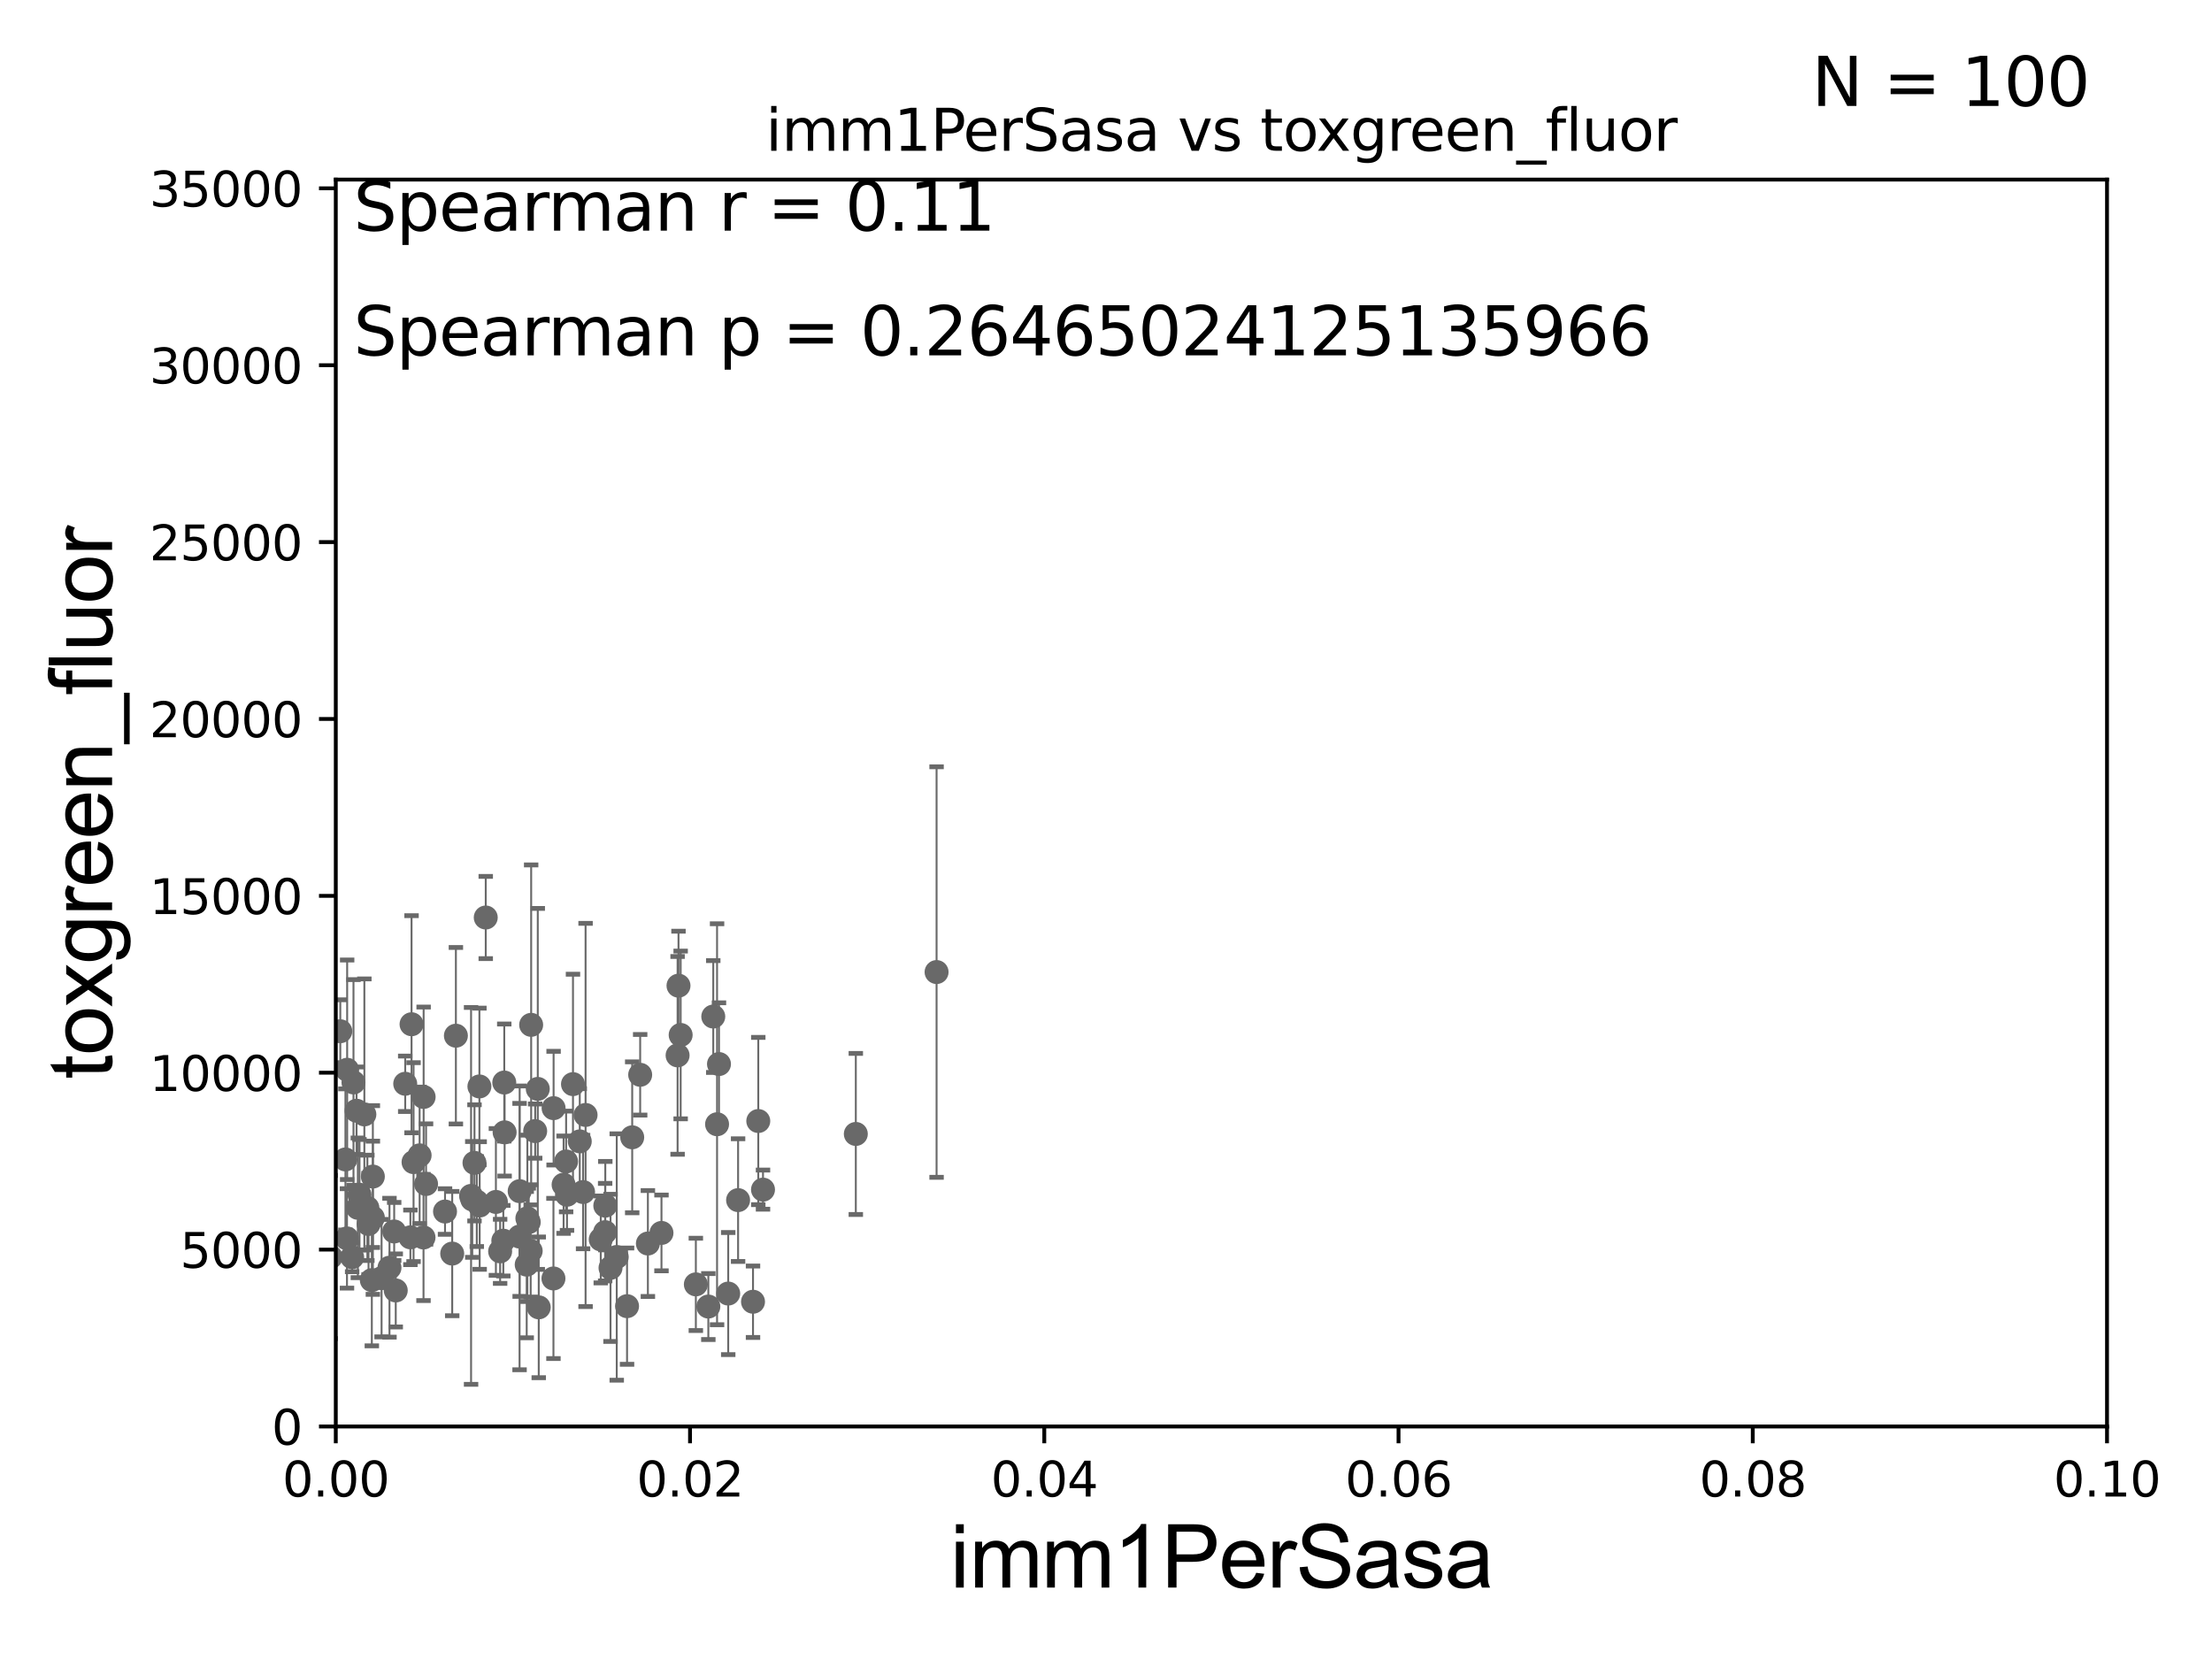 <?xml version="1.0" encoding="utf-8" standalone="no"?>
<!DOCTYPE svg PUBLIC "-//W3C//DTD SVG 1.1//EN"
  "http://www.w3.org/Graphics/SVG/1.1/DTD/svg11.dtd">
<svg xmlns:xlink="http://www.w3.org/1999/xlink" width="460.8pt" height="345.6pt" viewBox="0 0 460.8 345.6" xmlns="http://www.w3.org/2000/svg" version="1.1">
 <defs>
  <style type="text/css">*{stroke-linejoin: round; stroke-linecap: butt}</style>
 </defs>
 <g id="figure_1">
  <g id="patch_1">
   <path d="M 0 345.6 
L 460.8 345.6 
L 460.8 0 
L 0 0 
z
" style="fill: #ffffff"/>
  </g>
  <g id="axes_1">
   <g id="patch_2">
    <path d="M 69.95 297.16 
L 438.93 297.16 
L 438.93 37.411 
L 69.95 37.411 
z
" style="fill: #ffffff"/>
   </g>
   <g id="PathCollection_1">
    <defs>
     <path id="me28ae2bb39" d="M 0 1.118 
C 0.297 1.118 0.581 1 0.791 0.791 
C 1 0.581 1.118 0.297 1.118 0 
C 1.118 -0.297 1 -0.581 0.791 -0.791 
C 0.581 -1 0.297 -1.118 0 -1.118 
C -0.297 -1.118 -0.581 -1 -0.791 -0.791 
C -1 -0.581 -1.118 -0.297 -1.118 0 
C -1.118 0.297 -1 0.581 -0.791 0.791 
C -0.581 1 -0.297 1.118 0 1.118 
z
" style="stroke: #696969"/>
    </defs>
    <g clip-path="url(#pcd9ddb3bae)">
     <use xlink:href="#me28ae2bb39" x="119.363" y="225.845" style="fill: #696969; stroke: #696969"/>
     <use xlink:href="#me28ae2bb39" x="149.378" y="234.2" style="fill: #696969; stroke: #696969"/>
     <use xlink:href="#me28ae2bb39" x="110.65" y="213.495" style="fill: #696969; stroke: #696969"/>
     <use xlink:href="#me28ae2bb39" x="108.255" y="248.142" style="fill: #696969; stroke: #696969"/>
     <use xlink:href="#me28ae2bb39" x="157.964" y="233.529" style="fill: #696969; stroke: #696969"/>
     <use xlink:href="#me28ae2bb39" x="99.923" y="251.131" style="fill: #696969; stroke: #696969"/>
     <use xlink:href="#me28ae2bb39" x="149.777" y="221.659" style="fill: #696969; stroke: #696969"/>
     <use xlink:href="#me28ae2bb39" x="125.149" y="258.198" style="fill: #696969; stroke: #696969"/>
     <use xlink:href="#me28ae2bb39" x="178.282" y="236.223" style="fill: #696969; stroke: #696969"/>
     <use xlink:href="#me28ae2bb39" x="77.677" y="253.678" style="fill: #696969; stroke: #696969"/>
     <use xlink:href="#me28ae2bb39" x="127.182" y="264.12" style="fill: #696969; stroke: #696969"/>
     <use xlink:href="#me28ae2bb39" x="50.959" y="255.538" style="fill: #696969; stroke: #696969"/>
     <use xlink:href="#me28ae2bb39" x="58.787" y="249.862" style="fill: #696969; stroke: #696969"/>
     <use xlink:href="#me28ae2bb39" x="66.478" y="260.756" style="fill: #696969; stroke: #696969"/>
     <use xlink:href="#me28ae2bb39" x="74.547" y="251.611" style="fill: #696969; stroke: #696969"/>
     <use xlink:href="#me28ae2bb39" x="94.205" y="261.146" style="fill: #696969; stroke: #696969"/>
     <use xlink:href="#me28ae2bb39" x="104.186" y="260.679" style="fill: #696969; stroke: #696969"/>
     <use xlink:href="#me28ae2bb39" x="126.062" y="256.681" style="fill: #696969; stroke: #696969"/>
     <use xlink:href="#me28ae2bb39" x="195.106" y="202.496" style="fill: #696969; stroke: #696969"/>
     <use xlink:href="#me28ae2bb39" x="131.7" y="236.923" style="fill: #696969; stroke: #696969"/>
     <use xlink:href="#me28ae2bb39" x="117.408" y="246.792" style="fill: #696969; stroke: #696969"/>
     <use xlink:href="#me28ae2bb39" x="58.487" y="236.99" style="fill: #696969; stroke: #696969"/>
     <use xlink:href="#me28ae2bb39" x="141.793" y="215.601" style="fill: #696969; stroke: #696969"/>
     <use xlink:href="#me28ae2bb39" x="115.325" y="230.849" style="fill: #696969; stroke: #696969"/>
     <use xlink:href="#me28ae2bb39" x="141.344" y="205.333" style="fill: #696969; stroke: #696969"/>
     <use xlink:href="#me28ae2bb39" x="158.948" y="247.821" style="fill: #696969; stroke: #696969"/>
     <use xlink:href="#me28ae2bb39" x="72.32" y="222.851" style="fill: #696969; stroke: #696969"/>
     <use xlink:href="#me28ae2bb39" x="147.56" y="272.179" style="fill: #696969; stroke: #696969"/>
     <use xlink:href="#me28ae2bb39" x="84.415" y="225.769" style="fill: #696969; stroke: #696969"/>
     <use xlink:href="#me28ae2bb39" x="74.277" y="231.383" style="fill: #696969; stroke: #696969"/>
     <use xlink:href="#me28ae2bb39" x="109.722" y="263.45" style="fill: #696969; stroke: #696969"/>
     <use xlink:href="#me28ae2bb39" x="151.702" y="269.472" style="fill: #696969; stroke: #696969"/>
     <use xlink:href="#me28ae2bb39" x="88.25" y="228.516" style="fill: #696969; stroke: #696969"/>
     <use xlink:href="#me28ae2bb39" x="144.958" y="267.558" style="fill: #696969; stroke: #696969"/>
     <use xlink:href="#me28ae2bb39" x="53.954" y="271.733" style="fill: #696969; stroke: #696969"/>
     <use xlink:href="#me28ae2bb39" x="105.121" y="235.889" style="fill: #696969; stroke: #696969"/>
     <use xlink:href="#me28ae2bb39" x="118.117" y="248.887" style="fill: #696969; stroke: #696969"/>
     <use xlink:href="#me28ae2bb39" x="99.326" y="250.317" style="fill: #696969; stroke: #696969"/>
     <use xlink:href="#me28ae2bb39" x="156.866" y="271.177" style="fill: #696969; stroke: #696969"/>
     <use xlink:href="#me28ae2bb39" x="70.89" y="214.828" style="fill: #696969; stroke: #696969"/>
     <use xlink:href="#me28ae2bb39" x="73.358" y="261.901" style="fill: #696969; stroke: #696969"/>
     <use xlink:href="#me28ae2bb39" x="121.466" y="248.322" style="fill: #696969; stroke: #696969"/>
     <use xlink:href="#me28ae2bb39" x="137.799" y="256.842" style="fill: #696969; stroke: #696969"/>
     <use xlink:href="#me28ae2bb39" x="126.095" y="251.161" style="fill: #696969; stroke: #696969"/>
     <use xlink:href="#me28ae2bb39" x="148.587" y="211.764" style="fill: #696969; stroke: #696969"/>
     <use xlink:href="#me28ae2bb39" x="103.305" y="250.386" style="fill: #696969; stroke: #696969"/>
     <use xlink:href="#me28ae2bb39" x="153.758" y="250.006" style="fill: #696969; stroke: #696969"/>
     <use xlink:href="#me28ae2bb39" x="110.149" y="254.592" style="fill: #696969; stroke: #696969"/>
     <use xlink:href="#me28ae2bb39" x="50.851" y="248.354" style="fill: #696969; stroke: #696969"/>
     <use xlink:href="#me28ae2bb39" x="68.903" y="261.859" style="fill: #696969; stroke: #696969"/>
     <use xlink:href="#me28ae2bb39" x="128.478" y="261.854" style="fill: #696969; stroke: #696969"/>
     <use xlink:href="#me28ae2bb39" x="130.626" y="272.098" style="fill: #696969; stroke: #696969"/>
     <use xlink:href="#me28ae2bb39" x="101.19" y="191.134" style="fill: #696969; stroke: #696969"/>
     <use xlink:href="#me28ae2bb39" x="109.861" y="253.797" style="fill: #696969; stroke: #696969"/>
     <use xlink:href="#me28ae2bb39" x="58.982" y="258.424" style="fill: #696969; stroke: #696969"/>
     <use xlink:href="#me28ae2bb39" x="86.151" y="242.094" style="fill: #696969; stroke: #696969"/>
     <use xlink:href="#me28ae2bb39" x="104.85" y="258.457" style="fill: #696969; stroke: #696969"/>
     <use xlink:href="#me28ae2bb39" x="82.442" y="268.824" style="fill: #696969; stroke: #696969"/>
     <use xlink:href="#me28ae2bb39" x="45.789" y="259.164" style="fill: #696969; stroke: #696969"/>
     <use xlink:href="#me28ae2bb39" x="74.889" y="248.882" style="fill: #696969; stroke: #696969"/>
     <use xlink:href="#me28ae2bb39" x="112.029" y="226.84" style="fill: #696969; stroke: #696969"/>
     <use xlink:href="#me28ae2bb39" x="55.277" y="246.623" style="fill: #696969; stroke: #696969"/>
     <use xlink:href="#me28ae2bb39" x="76.53" y="251.617" style="fill: #696969; stroke: #696969"/>
     <use xlink:href="#me28ae2bb39" x="85.493" y="257.759" style="fill: #696969; stroke: #696969"/>
     <use xlink:href="#me28ae2bb39" x="67.526" y="255.063" style="fill: #696969; stroke: #696969"/>
     <use xlink:href="#me28ae2bb39" x="77.672" y="245.101" style="fill: #696969; stroke: #696969"/>
     <use xlink:href="#me28ae2bb39" x="87.414" y="240.679" style="fill: #696969; stroke: #696969"/>
     <use xlink:href="#me28ae2bb39" x="71.962" y="241.531" style="fill: #696969; stroke: #696969"/>
     <use xlink:href="#me28ae2bb39" x="121.987" y="232.266" style="fill: #696969; stroke: #696969"/>
     <use xlink:href="#me28ae2bb39" x="133.36" y="223.899" style="fill: #696969; stroke: #696969"/>
     <use xlink:href="#me28ae2bb39" x="79.49" y="266.262" style="fill: #696969; stroke: #696969"/>
     <use xlink:href="#me28ae2bb39" x="72.283" y="257.985" style="fill: #696969; stroke: #696969"/>
     <use xlink:href="#me28ae2bb39" x="81.136" y="264.086" style="fill: #696969; stroke: #696969"/>
     <use xlink:href="#me28ae2bb39" x="98.133" y="249.127" style="fill: #696969; stroke: #696969"/>
     <use xlink:href="#me28ae2bb39" x="92.707" y="252.383" style="fill: #696969; stroke: #696969"/>
     <use xlink:href="#me28ae2bb39" x="98.383" y="249.864" style="fill: #696969; stroke: #696969"/>
     <use xlink:href="#me28ae2bb39" x="77.459" y="266.676" style="fill: #696969; stroke: #696969"/>
     <use xlink:href="#me28ae2bb39" x="108.234" y="257.602" style="fill: #696969; stroke: #696969"/>
     <use xlink:href="#me28ae2bb39" x="112.23" y="272.345" style="fill: #696969; stroke: #696969"/>
     <use xlink:href="#me28ae2bb39" x="105.047" y="225.511" style="fill: #696969; stroke: #696969"/>
     <use xlink:href="#me28ae2bb39" x="141.156" y="219.854" style="fill: #696969; stroke: #696969"/>
     <use xlink:href="#me28ae2bb39" x="66.624" y="237.021" style="fill: #696969; stroke: #696969"/>
     <use xlink:href="#me28ae2bb39" x="110.551" y="260.596" style="fill: #696969; stroke: #696969"/>
     <use xlink:href="#me28ae2bb39" x="76.776" y="254.981" style="fill: #696969; stroke: #696969"/>
     <use xlink:href="#me28ae2bb39" x="120.775" y="237.771" style="fill: #696969; stroke: #696969"/>
     <use xlink:href="#me28ae2bb39" x="82.117" y="256.539" style="fill: #696969; stroke: #696969"/>
     <use xlink:href="#me28ae2bb39" x="94.97" y="215.756" style="fill: #696969; stroke: #696969"/>
     <use xlink:href="#me28ae2bb39" x="117.932" y="241.954" style="fill: #696969; stroke: #696969"/>
     <use xlink:href="#me28ae2bb39" x="85.733" y="213.369" style="fill: #696969; stroke: #696969"/>
     <use xlink:href="#me28ae2bb39" x="88.755" y="246.646" style="fill: #696969; stroke: #696969"/>
     <use xlink:href="#me28ae2bb39" x="75.903" y="232.152" style="fill: #696969; stroke: #696969"/>
     <use xlink:href="#me28ae2bb39" x="99.87" y="226.326" style="fill: #696969; stroke: #696969"/>
     <use xlink:href="#me28ae2bb39" x="134.967" y="259.046" style="fill: #696969; stroke: #696969"/>
     <use xlink:href="#me28ae2bb39" x="67.582" y="234.109" style="fill: #696969; stroke: #696969"/>
     <use xlink:href="#me28ae2bb39" x="111.488" y="235.629" style="fill: #696969; stroke: #696969"/>
     <use xlink:href="#me28ae2bb39" x="73.637" y="225.489" style="fill: #696969; stroke: #696969"/>
     <use xlink:href="#me28ae2bb39" x="55.118" y="260.709" style="fill: #696969; stroke: #696969"/>
     <use xlink:href="#me28ae2bb39" x="115.294" y="266.327" style="fill: #696969; stroke: #696969"/>
     <use xlink:href="#me28ae2bb39" x="88.225" y="257.788" style="fill: #696969; stroke: #696969"/>
     <use xlink:href="#me28ae2bb39" x="98.844" y="242.248" style="fill: #696969; stroke: #696969"/>
    </g>
   </g>
   <g id="matplotlib.axis_1">
    <g id="xtick_1">
     <g id="line2d_1">
      <defs>
       <path id="m9c11b9e15e" d="M 0 0 
L 0 3.5 
" style="stroke: #000000; stroke-width: 0.8"/>
      </defs>
      <g>
       <use xlink:href="#m9c11b9e15e" x="69.95" y="297.16" style="stroke: #000000; stroke-width: 0.8"/>
      </g>
     </g>
     <g id="text_1">
      <!-- 0.00 -->
      <g transform="translate(58.817 311.758)scale(0.1 -0.1)">
       <defs>
        <path id="DejaVuSans-30" d="M 2034 4250 
Q 1547 4250 1301 3770 
Q 1056 3291 1056 2328 
Q 1056 1369 1301 889 
Q 1547 409 2034 409 
Q 2525 409 2770 889 
Q 3016 1369 3016 2328 
Q 3016 3291 2770 3770 
Q 2525 4250 2034 4250 
z
M 2034 4750 
Q 2819 4750 3233 4129 
Q 3647 3509 3647 2328 
Q 3647 1150 3233 529 
Q 2819 -91 2034 -91 
Q 1250 -91 836 529 
Q 422 1150 422 2328 
Q 422 3509 836 4129 
Q 1250 4750 2034 4750 
z
" transform="scale(0.016)"/>
        <path id="DejaVuSans-2e" d="M 684 794 
L 1344 794 
L 1344 0 
L 684 0 
L 684 794 
z
" transform="scale(0.016)"/>
       </defs>
       <use xlink:href="#DejaVuSans-30"/>
       <use xlink:href="#DejaVuSans-2e" x="63.623"/>
       <use xlink:href="#DejaVuSans-30" x="95.41"/>
       <use xlink:href="#DejaVuSans-30" x="159.033"/>
      </g>
     </g>
    </g>
    <g id="xtick_2">
     <g id="line2d_2">
      <g>
       <use xlink:href="#m9c11b9e15e" x="143.746" y="297.16" style="stroke: #000000; stroke-width: 0.8"/>
      </g>
     </g>
     <g id="text_2">
      <!-- 0.02 -->
      <g transform="translate(132.613 311.758)scale(0.1 -0.1)">
       <defs>
        <path id="DejaVuSans-32" d="M 1228 531 
L 3431 531 
L 3431 0 
L 469 0 
L 469 531 
Q 828 903 1448 1529 
Q 2069 2156 2228 2338 
Q 2531 2678 2651 2914 
Q 2772 3150 2772 3378 
Q 2772 3750 2511 3984 
Q 2250 4219 1831 4219 
Q 1534 4219 1204 4116 
Q 875 4013 500 3803 
L 500 4441 
Q 881 4594 1212 4672 
Q 1544 4750 1819 4750 
Q 2544 4750 2975 4387 
Q 3406 4025 3406 3419 
Q 3406 3131 3298 2873 
Q 3191 2616 2906 2266 
Q 2828 2175 2409 1742 
Q 1991 1309 1228 531 
z
" transform="scale(0.016)"/>
       </defs>
       <use xlink:href="#DejaVuSans-30"/>
       <use xlink:href="#DejaVuSans-2e" x="63.623"/>
       <use xlink:href="#DejaVuSans-30" x="95.41"/>
       <use xlink:href="#DejaVuSans-32" x="159.033"/>
      </g>
     </g>
    </g>
    <g id="xtick_3">
     <g id="line2d_3">
      <g>
       <use xlink:href="#m9c11b9e15e" x="217.542" y="297.16" style="stroke: #000000; stroke-width: 0.8"/>
      </g>
     </g>
     <g id="text_3">
      <!-- 0.04 -->
      <g transform="translate(206.409 311.758)scale(0.1 -0.1)">
       <defs>
        <path id="DejaVuSans-34" d="M 2419 4116 
L 825 1625 
L 2419 1625 
L 2419 4116 
z
M 2253 4666 
L 3047 4666 
L 3047 1625 
L 3713 1625 
L 3713 1100 
L 3047 1100 
L 3047 0 
L 2419 0 
L 2419 1100 
L 313 1100 
L 313 1709 
L 2253 4666 
z
" transform="scale(0.016)"/>
       </defs>
       <use xlink:href="#DejaVuSans-30"/>
       <use xlink:href="#DejaVuSans-2e" x="63.623"/>
       <use xlink:href="#DejaVuSans-30" x="95.41"/>
       <use xlink:href="#DejaVuSans-34" x="159.033"/>
      </g>
     </g>
    </g>
    <g id="xtick_4">
     <g id="line2d_4">
      <g>
       <use xlink:href="#m9c11b9e15e" x="291.338" y="297.16" style="stroke: #000000; stroke-width: 0.8"/>
      </g>
     </g>
     <g id="text_4">
      <!-- 0.06 -->
      <g transform="translate(280.205 311.758)scale(0.1 -0.1)">
       <defs>
        <path id="DejaVuSans-36" d="M 2113 2584 
Q 1688 2584 1439 2293 
Q 1191 2003 1191 1497 
Q 1191 994 1439 701 
Q 1688 409 2113 409 
Q 2538 409 2786 701 
Q 3034 994 3034 1497 
Q 3034 2003 2786 2293 
Q 2538 2584 2113 2584 
z
M 3366 4563 
L 3366 3988 
Q 3128 4100 2886 4159 
Q 2644 4219 2406 4219 
Q 1781 4219 1451 3797 
Q 1122 3375 1075 2522 
Q 1259 2794 1537 2939 
Q 1816 3084 2150 3084 
Q 2853 3084 3261 2657 
Q 3669 2231 3669 1497 
Q 3669 778 3244 343 
Q 2819 -91 2113 -91 
Q 1303 -91 875 529 
Q 447 1150 447 2328 
Q 447 3434 972 4092 
Q 1497 4750 2381 4750 
Q 2619 4750 2861 4703 
Q 3103 4656 3366 4563 
z
" transform="scale(0.016)"/>
       </defs>
       <use xlink:href="#DejaVuSans-30"/>
       <use xlink:href="#DejaVuSans-2e" x="63.623"/>
       <use xlink:href="#DejaVuSans-30" x="95.41"/>
       <use xlink:href="#DejaVuSans-36" x="159.033"/>
      </g>
     </g>
    </g>
    <g id="xtick_5">
     <g id="line2d_5">
      <g>
       <use xlink:href="#m9c11b9e15e" x="365.134" y="297.16" style="stroke: #000000; stroke-width: 0.8"/>
      </g>
     </g>
     <g id="text_5">
      <!-- 0.08 -->
      <g transform="translate(354.001 311.758)scale(0.1 -0.1)">
       <defs>
        <path id="DejaVuSans-38" d="M 2034 2216 
Q 1584 2216 1326 1975 
Q 1069 1734 1069 1313 
Q 1069 891 1326 650 
Q 1584 409 2034 409 
Q 2484 409 2743 651 
Q 3003 894 3003 1313 
Q 3003 1734 2745 1975 
Q 2488 2216 2034 2216 
z
M 1403 2484 
Q 997 2584 770 2862 
Q 544 3141 544 3541 
Q 544 4100 942 4425 
Q 1341 4750 2034 4750 
Q 2731 4750 3128 4425 
Q 3525 4100 3525 3541 
Q 3525 3141 3298 2862 
Q 3072 2584 2669 2484 
Q 3125 2378 3379 2068 
Q 3634 1759 3634 1313 
Q 3634 634 3220 271 
Q 2806 -91 2034 -91 
Q 1263 -91 848 271 
Q 434 634 434 1313 
Q 434 1759 690 2068 
Q 947 2378 1403 2484 
z
M 1172 3481 
Q 1172 3119 1398 2916 
Q 1625 2713 2034 2713 
Q 2441 2713 2670 2916 
Q 2900 3119 2900 3481 
Q 2900 3844 2670 4047 
Q 2441 4250 2034 4250 
Q 1625 4250 1398 4047 
Q 1172 3844 1172 3481 
z
" transform="scale(0.016)"/>
       </defs>
       <use xlink:href="#DejaVuSans-30"/>
       <use xlink:href="#DejaVuSans-2e" x="63.623"/>
       <use xlink:href="#DejaVuSans-30" x="95.41"/>
       <use xlink:href="#DejaVuSans-38" x="159.033"/>
      </g>
     </g>
    </g>
    <g id="xtick_6">
     <g id="line2d_6">
      <g>
       <use xlink:href="#m9c11b9e15e" x="438.93" y="297.16" style="stroke: #000000; stroke-width: 0.8"/>
      </g>
     </g>
     <g id="text_6">
      <!-- 0.10 -->
      <g transform="translate(427.797 311.758)scale(0.1 -0.1)">
       <defs>
        <path id="DejaVuSans-31" d="M 794 531 
L 1825 531 
L 1825 4091 
L 703 3866 
L 703 4441 
L 1819 4666 
L 2450 4666 
L 2450 531 
L 3481 531 
L 3481 0 
L 794 0 
L 794 531 
z
" transform="scale(0.016)"/>
       </defs>
       <use xlink:href="#DejaVuSans-30"/>
       <use xlink:href="#DejaVuSans-2e" x="63.623"/>
       <use xlink:href="#DejaVuSans-31" x="95.41"/>
       <use xlink:href="#DejaVuSans-30" x="159.033"/>
      </g>
     </g>
    </g>
    <g id="text_7">
     <!-- imm1PerSasa -->
     <g transform="translate(197.924 330.722)scale(0.18 -0.18)">
      <defs>
       <path id="ArialMT-69" d="M 425 3934 
L 425 4581 
L 988 4581 
L 988 3934 
L 425 3934 
z
M 425 0 
L 425 3319 
L 988 3319 
L 988 0 
L 425 0 
z
" transform="scale(0.016)"/>
       <path id="ArialMT-6d" d="M 422 0 
L 422 3319 
L 925 3319 
L 925 2853 
Q 1081 3097 1340 3245 
Q 1600 3394 1931 3394 
Q 2300 3394 2536 3241 
Q 2772 3088 2869 2813 
Q 3263 3394 3894 3394 
Q 4388 3394 4653 3120 
Q 4919 2847 4919 2278 
L 4919 0 
L 4359 0 
L 4359 2091 
Q 4359 2428 4304 2576 
Q 4250 2725 4106 2815 
Q 3963 2906 3769 2906 
Q 3419 2906 3187 2673 
Q 2956 2441 2956 1928 
L 2956 0 
L 2394 0 
L 2394 2156 
Q 2394 2531 2256 2718 
Q 2119 2906 1806 2906 
Q 1569 2906 1367 2781 
Q 1166 2656 1075 2415 
Q 984 2175 984 1722 
L 984 0 
L 422 0 
z
" transform="scale(0.016)"/>
       <path id="ArialMT-31" d="M 2384 0 
L 1822 0 
L 1822 3584 
Q 1619 3391 1289 3197 
Q 959 3003 697 2906 
L 697 3450 
Q 1169 3672 1522 3987 
Q 1875 4303 2022 4600 
L 2384 4600 
L 2384 0 
z
" transform="scale(0.016)"/>
       <path id="ArialMT-50" d="M 494 0 
L 494 4581 
L 2222 4581 
Q 2678 4581 2919 4538 
Q 3256 4481 3484 4323 
Q 3713 4166 3852 3881 
Q 3991 3597 3991 3256 
Q 3991 2672 3619 2267 
Q 3247 1863 2275 1863 
L 1100 1863 
L 1100 0 
L 494 0 
z
M 1100 2403 
L 2284 2403 
Q 2872 2403 3119 2622 
Q 3366 2841 3366 3238 
Q 3366 3525 3220 3729 
Q 3075 3934 2838 4000 
Q 2684 4041 2272 4041 
L 1100 4041 
L 1100 2403 
z
" transform="scale(0.016)"/>
       <path id="ArialMT-65" d="M 2694 1069 
L 3275 997 
Q 3138 488 2766 206 
Q 2394 -75 1816 -75 
Q 1088 -75 661 373 
Q 234 822 234 1631 
Q 234 2469 665 2931 
Q 1097 3394 1784 3394 
Q 2450 3394 2872 2941 
Q 3294 2488 3294 1666 
Q 3294 1616 3291 1516 
L 816 1516 
Q 847 969 1125 678 
Q 1403 388 1819 388 
Q 2128 388 2347 550 
Q 2566 713 2694 1069 
z
M 847 1978 
L 2700 1978 
Q 2663 2397 2488 2606 
Q 2219 2931 1791 2931 
Q 1403 2931 1139 2672 
Q 875 2413 847 1978 
z
" transform="scale(0.016)"/>
       <path id="ArialMT-72" d="M 416 0 
L 416 3319 
L 922 3319 
L 922 2816 
Q 1116 3169 1280 3281 
Q 1444 3394 1641 3394 
Q 1925 3394 2219 3213 
L 2025 2691 
Q 1819 2813 1613 2813 
Q 1428 2813 1281 2702 
Q 1134 2591 1072 2394 
Q 978 2094 978 1738 
L 978 0 
L 416 0 
z
" transform="scale(0.016)"/>
       <path id="ArialMT-53" d="M 288 1472 
L 859 1522 
Q 900 1178 1048 958 
Q 1197 738 1509 602 
Q 1822 466 2213 466 
Q 2559 466 2825 569 
Q 3091 672 3220 851 
Q 3350 1031 3350 1244 
Q 3350 1459 3225 1620 
Q 3100 1781 2813 1891 
Q 2628 1963 1997 2114 
Q 1366 2266 1113 2400 
Q 784 2572 623 2826 
Q 463 3081 463 3397 
Q 463 3744 659 4045 
Q 856 4347 1234 4503 
Q 1613 4659 2075 4659 
Q 2584 4659 2973 4495 
Q 3363 4331 3572 4012 
Q 3781 3694 3797 3291 
L 3216 3247 
Q 3169 3681 2898 3903 
Q 2628 4125 2100 4125 
Q 1550 4125 1298 3923 
Q 1047 3722 1047 3438 
Q 1047 3191 1225 3031 
Q 1400 2872 2139 2705 
Q 2878 2538 3153 2413 
Q 3553 2228 3743 1945 
Q 3934 1663 3934 1294 
Q 3934 928 3725 604 
Q 3516 281 3123 101 
Q 2731 -78 2241 -78 
Q 1619 -78 1198 103 
Q 778 284 539 648 
Q 300 1013 288 1472 
z
" transform="scale(0.016)"/>
       <path id="ArialMT-61" d="M 2588 409 
Q 2275 144 1986 34 
Q 1697 -75 1366 -75 
Q 819 -75 525 192 
Q 231 459 231 875 
Q 231 1119 342 1320 
Q 453 1522 633 1644 
Q 813 1766 1038 1828 
Q 1203 1872 1538 1913 
Q 2219 1994 2541 2106 
Q 2544 2222 2544 2253 
Q 2544 2597 2384 2738 
Q 2169 2928 1744 2928 
Q 1347 2928 1158 2789 
Q 969 2650 878 2297 
L 328 2372 
Q 403 2725 575 2942 
Q 747 3159 1072 3276 
Q 1397 3394 1825 3394 
Q 2250 3394 2515 3294 
Q 2781 3194 2906 3042 
Q 3031 2891 3081 2659 
Q 3109 2516 3109 2141 
L 3109 1391 
Q 3109 606 3145 398 
Q 3181 191 3288 0 
L 2700 0 
Q 2613 175 2588 409 
z
M 2541 1666 
Q 2234 1541 1622 1453 
Q 1275 1403 1131 1340 
Q 988 1278 909 1158 
Q 831 1038 831 891 
Q 831 666 1001 516 
Q 1172 366 1500 366 
Q 1825 366 2078 508 
Q 2331 650 2450 897 
Q 2541 1088 2541 1459 
L 2541 1666 
z
" transform="scale(0.016)"/>
       <path id="ArialMT-73" d="M 197 991 
L 753 1078 
Q 800 744 1014 566 
Q 1228 388 1613 388 
Q 2000 388 2187 545 
Q 2375 703 2375 916 
Q 2375 1106 2209 1216 
Q 2094 1291 1634 1406 
Q 1016 1563 777 1677 
Q 538 1791 414 1992 
Q 291 2194 291 2438 
Q 291 2659 392 2848 
Q 494 3038 669 3163 
Q 800 3259 1026 3326 
Q 1253 3394 1513 3394 
Q 1903 3394 2198 3281 
Q 2494 3169 2634 2976 
Q 2775 2784 2828 2463 
L 2278 2388 
Q 2241 2644 2061 2787 
Q 1881 2931 1553 2931 
Q 1166 2931 1000 2803 
Q 834 2675 834 2503 
Q 834 2394 903 2306 
Q 972 2216 1119 2156 
Q 1203 2125 1616 2013 
Q 2213 1853 2448 1751 
Q 2684 1650 2818 1456 
Q 2953 1263 2953 975 
Q 2953 694 2789 445 
Q 2625 197 2315 61 
Q 2006 -75 1616 -75 
Q 969 -75 630 194 
Q 291 463 197 991 
z
" transform="scale(0.016)"/>
      </defs>
      <use xlink:href="#ArialMT-69"/>
      <use xlink:href="#ArialMT-6d" x="22.217"/>
      <use xlink:href="#ArialMT-6d" x="105.518"/>
      <use xlink:href="#ArialMT-31" x="188.818"/>
      <use xlink:href="#ArialMT-50" x="244.434"/>
      <use xlink:href="#ArialMT-65" x="311.133"/>
      <use xlink:href="#ArialMT-72" x="366.748"/>
      <use xlink:href="#ArialMT-53" x="400.049"/>
      <use xlink:href="#ArialMT-61" x="466.748"/>
      <use xlink:href="#ArialMT-73" x="522.363"/>
      <use xlink:href="#ArialMT-61" x="572.363"/>
     </g>
    </g>
   </g>
   <g id="matplotlib.axis_2">
    <g id="ytick_1">
     <g id="line2d_7">
      <defs>
       <path id="mc4660b878f" d="M 0 0 
L -3.5 0 
" style="stroke: #000000; stroke-width: 0.8"/>
      </defs>
      <g>
       <use xlink:href="#mc4660b878f" x="69.95" y="297.16" style="stroke: #000000; stroke-width: 0.8"/>
      </g>
     </g>
     <g id="text_8">
      <!-- 0 -->
      <g transform="translate(56.587 300.959)scale(0.1 -0.1)">
       <use xlink:href="#DejaVuSans-30"/>
      </g>
     </g>
    </g>
    <g id="ytick_2">
     <g id="line2d_8">
      <g>
       <use xlink:href="#mc4660b878f" x="69.95" y="260.313" style="stroke: #000000; stroke-width: 0.8"/>
      </g>
     </g>
     <g id="text_9">
      <!-- 5000 -->
      <g transform="translate(37.5 264.112)scale(0.1 -0.1)">
       <defs>
        <path id="DejaVuSans-35" d="M 691 4666 
L 3169 4666 
L 3169 4134 
L 1269 4134 
L 1269 2991 
Q 1406 3038 1543 3061 
Q 1681 3084 1819 3084 
Q 2600 3084 3056 2656 
Q 3513 2228 3513 1497 
Q 3513 744 3044 326 
Q 2575 -91 1722 -91 
Q 1428 -91 1123 -41 
Q 819 9 494 109 
L 494 744 
Q 775 591 1075 516 
Q 1375 441 1709 441 
Q 2250 441 2565 725 
Q 2881 1009 2881 1497 
Q 2881 1984 2565 2268 
Q 2250 2553 1709 2553 
Q 1456 2553 1204 2497 
Q 953 2441 691 2322 
L 691 4666 
z
" transform="scale(0.016)"/>
       </defs>
       <use xlink:href="#DejaVuSans-35"/>
       <use xlink:href="#DejaVuSans-30" x="63.623"/>
       <use xlink:href="#DejaVuSans-30" x="127.246"/>
       <use xlink:href="#DejaVuSans-30" x="190.869"/>
      </g>
     </g>
    </g>
    <g id="ytick_3">
     <g id="line2d_9">
      <g>
       <use xlink:href="#mc4660b878f" x="69.95" y="223.467" style="stroke: #000000; stroke-width: 0.8"/>
      </g>
     </g>
     <g id="text_10">
      <!-- 10000 -->
      <g transform="translate(31.137 227.266)scale(0.1 -0.1)">
       <use xlink:href="#DejaVuSans-31"/>
       <use xlink:href="#DejaVuSans-30" x="63.623"/>
       <use xlink:href="#DejaVuSans-30" x="127.246"/>
       <use xlink:href="#DejaVuSans-30" x="190.869"/>
       <use xlink:href="#DejaVuSans-30" x="254.492"/>
      </g>
     </g>
    </g>
    <g id="ytick_4">
     <g id="line2d_10">
      <g>
       <use xlink:href="#mc4660b878f" x="69.95" y="186.62" style="stroke: #000000; stroke-width: 0.8"/>
      </g>
     </g>
     <g id="text_11">
      <!-- 15000 -->
      <g transform="translate(31.137 190.419)scale(0.1 -0.1)">
       <use xlink:href="#DejaVuSans-31"/>
       <use xlink:href="#DejaVuSans-35" x="63.623"/>
       <use xlink:href="#DejaVuSans-30" x="127.246"/>
       <use xlink:href="#DejaVuSans-30" x="190.869"/>
       <use xlink:href="#DejaVuSans-30" x="254.492"/>
      </g>
     </g>
    </g>
    <g id="ytick_5">
     <g id="line2d_11">
      <g>
       <use xlink:href="#mc4660b878f" x="69.95" y="149.773" style="stroke: #000000; stroke-width: 0.8"/>
      </g>
     </g>
     <g id="text_12">
      <!-- 20000 -->
      <g transform="translate(31.137 153.572)scale(0.1 -0.1)">
       <use xlink:href="#DejaVuSans-32"/>
       <use xlink:href="#DejaVuSans-30" x="63.623"/>
       <use xlink:href="#DejaVuSans-30" x="127.246"/>
       <use xlink:href="#DejaVuSans-30" x="190.869"/>
       <use xlink:href="#DejaVuSans-30" x="254.492"/>
      </g>
     </g>
    </g>
    <g id="ytick_6">
     <g id="line2d_12">
      <g>
       <use xlink:href="#mc4660b878f" x="69.95" y="112.926" style="stroke: #000000; stroke-width: 0.8"/>
      </g>
     </g>
     <g id="text_13">
      <!-- 25000 -->
      <g transform="translate(31.137 116.726)scale(0.1 -0.1)">
       <use xlink:href="#DejaVuSans-32"/>
       <use xlink:href="#DejaVuSans-35" x="63.623"/>
       <use xlink:href="#DejaVuSans-30" x="127.246"/>
       <use xlink:href="#DejaVuSans-30" x="190.869"/>
       <use xlink:href="#DejaVuSans-30" x="254.492"/>
      </g>
     </g>
    </g>
    <g id="ytick_7">
     <g id="line2d_13">
      <g>
       <use xlink:href="#mc4660b878f" x="69.95" y="76.08" style="stroke: #000000; stroke-width: 0.8"/>
      </g>
     </g>
     <g id="text_14">
      <!-- 30000 -->
      <g transform="translate(31.137 79.879)scale(0.1 -0.1)">
       <defs>
        <path id="DejaVuSans-33" d="M 2597 2516 
Q 3050 2419 3304 2112 
Q 3559 1806 3559 1356 
Q 3559 666 3084 287 
Q 2609 -91 1734 -91 
Q 1441 -91 1130 -33 
Q 819 25 488 141 
L 488 750 
Q 750 597 1062 519 
Q 1375 441 1716 441 
Q 2309 441 2620 675 
Q 2931 909 2931 1356 
Q 2931 1769 2642 2001 
Q 2353 2234 1838 2234 
L 1294 2234 
L 1294 2753 
L 1863 2753 
Q 2328 2753 2575 2939 
Q 2822 3125 2822 3475 
Q 2822 3834 2567 4026 
Q 2313 4219 1838 4219 
Q 1578 4219 1281 4162 
Q 984 4106 628 3988 
L 628 4550 
Q 988 4650 1302 4700 
Q 1616 4750 1894 4750 
Q 2613 4750 3031 4423 
Q 3450 4097 3450 3541 
Q 3450 3153 3228 2886 
Q 3006 2619 2597 2516 
z
" transform="scale(0.016)"/>
       </defs>
       <use xlink:href="#DejaVuSans-33"/>
       <use xlink:href="#DejaVuSans-30" x="63.623"/>
       <use xlink:href="#DejaVuSans-30" x="127.246"/>
       <use xlink:href="#DejaVuSans-30" x="190.869"/>
       <use xlink:href="#DejaVuSans-30" x="254.492"/>
      </g>
     </g>
    </g>
    <g id="ytick_8">
     <g id="line2d_14">
      <g>
       <use xlink:href="#mc4660b878f" x="69.95" y="39.233" style="stroke: #000000; stroke-width: 0.8"/>
      </g>
     </g>
     <g id="text_15">
      <!-- 35000 -->
      <g transform="translate(31.137 43.032)scale(0.1 -0.1)">
       <use xlink:href="#DejaVuSans-33"/>
       <use xlink:href="#DejaVuSans-35" x="63.623"/>
       <use xlink:href="#DejaVuSans-30" x="127.246"/>
       <use xlink:href="#DejaVuSans-30" x="190.869"/>
       <use xlink:href="#DejaVuSans-30" x="254.492"/>
      </g>
     </g>
    </g>
    <g id="text_16">
     <!-- toxgreen_fluor -->
     <g transform="translate(23.349 224.818)rotate(-90)scale(0.18 -0.18)">
      <defs>
       <path id="ArialMT-74" d="M 1650 503 
L 1731 6 
Q 1494 -44 1306 -44 
Q 1000 -44 831 53 
Q 663 150 594 308 
Q 525 466 525 972 
L 525 2881 
L 113 2881 
L 113 3319 
L 525 3319 
L 525 4141 
L 1084 4478 
L 1084 3319 
L 1650 3319 
L 1650 2881 
L 1084 2881 
L 1084 941 
Q 1084 700 1114 631 
Q 1144 563 1211 522 
Q 1278 481 1403 481 
Q 1497 481 1650 503 
z
" transform="scale(0.016)"/>
       <path id="ArialMT-6f" d="M 213 1659 
Q 213 2581 725 3025 
Q 1153 3394 1769 3394 
Q 2453 3394 2887 2945 
Q 3322 2497 3322 1706 
Q 3322 1066 3130 698 
Q 2938 331 2570 128 
Q 2203 -75 1769 -75 
Q 1072 -75 642 372 
Q 213 819 213 1659 
z
M 791 1659 
Q 791 1022 1069 705 
Q 1347 388 1769 388 
Q 2188 388 2466 706 
Q 2744 1025 2744 1678 
Q 2744 2294 2464 2611 
Q 2184 2928 1769 2928 
Q 1347 2928 1069 2612 
Q 791 2297 791 1659 
z
" transform="scale(0.016)"/>
       <path id="ArialMT-78" d="M 47 0 
L 1259 1725 
L 138 3319 
L 841 3319 
L 1350 2541 
Q 1494 2319 1581 2169 
Q 1719 2375 1834 2534 
L 2394 3319 
L 3066 3319 
L 1919 1756 
L 3153 0 
L 2463 0 
L 1781 1031 
L 1600 1309 
L 728 0 
L 47 0 
z
" transform="scale(0.016)"/>
       <path id="ArialMT-67" d="M 319 -275 
L 866 -356 
Q 900 -609 1056 -725 
Q 1266 -881 1628 -881 
Q 2019 -881 2231 -725 
Q 2444 -569 2519 -288 
Q 2563 -116 2559 434 
Q 2191 0 1641 0 
Q 956 0 581 494 
Q 206 988 206 1678 
Q 206 2153 378 2554 
Q 550 2956 876 3175 
Q 1203 3394 1644 3394 
Q 2231 3394 2613 2919 
L 2613 3319 
L 3131 3319 
L 3131 450 
Q 3131 -325 2973 -648 
Q 2816 -972 2473 -1159 
Q 2131 -1347 1631 -1347 
Q 1038 -1347 672 -1080 
Q 306 -813 319 -275 
z
M 784 1719 
Q 784 1066 1043 766 
Q 1303 466 1694 466 
Q 2081 466 2343 764 
Q 2606 1063 2606 1700 
Q 2606 2309 2336 2618 
Q 2066 2928 1684 2928 
Q 1309 2928 1046 2623 
Q 784 2319 784 1719 
z
" transform="scale(0.016)"/>
       <path id="ArialMT-6e" d="M 422 0 
L 422 3319 
L 928 3319 
L 928 2847 
Q 1294 3394 1984 3394 
Q 2284 3394 2536 3286 
Q 2788 3178 2913 3003 
Q 3038 2828 3088 2588 
Q 3119 2431 3119 2041 
L 3119 0 
L 2556 0 
L 2556 2019 
Q 2556 2363 2490 2533 
Q 2425 2703 2258 2804 
Q 2091 2906 1866 2906 
Q 1506 2906 1245 2678 
Q 984 2450 984 1813 
L 984 0 
L 422 0 
z
" transform="scale(0.016)"/>
       <path id="ArialMT-5f" d="M -97 -1272 
L -97 -866 
L 3631 -866 
L 3631 -1272 
L -97 -1272 
z
" transform="scale(0.016)"/>
       <path id="ArialMT-66" d="M 556 0 
L 556 2881 
L 59 2881 
L 59 3319 
L 556 3319 
L 556 3672 
Q 556 4006 616 4169 
Q 697 4388 901 4523 
Q 1106 4659 1475 4659 
Q 1713 4659 2000 4603 
L 1916 4113 
Q 1741 4144 1584 4144 
Q 1328 4144 1222 4034 
Q 1116 3925 1116 3625 
L 1116 3319 
L 1763 3319 
L 1763 2881 
L 1116 2881 
L 1116 0 
L 556 0 
z
" transform="scale(0.016)"/>
       <path id="ArialMT-6c" d="M 409 0 
L 409 4581 
L 972 4581 
L 972 0 
L 409 0 
z
" transform="scale(0.016)"/>
       <path id="ArialMT-75" d="M 2597 0 
L 2597 488 
Q 2209 -75 1544 -75 
Q 1250 -75 995 37 
Q 741 150 617 320 
Q 494 491 444 738 
Q 409 903 409 1263 
L 409 3319 
L 972 3319 
L 972 1478 
Q 972 1038 1006 884 
Q 1059 663 1231 536 
Q 1403 409 1656 409 
Q 1909 409 2131 539 
Q 2353 669 2445 892 
Q 2538 1116 2538 1541 
L 2538 3319 
L 3100 3319 
L 3100 0 
L 2597 0 
z
" transform="scale(0.016)"/>
      </defs>
      <use xlink:href="#ArialMT-74"/>
      <use xlink:href="#ArialMT-6f" x="27.783"/>
      <use xlink:href="#ArialMT-78" x="83.398"/>
      <use xlink:href="#ArialMT-67" x="133.398"/>
      <use xlink:href="#ArialMT-72" x="189.014"/>
      <use xlink:href="#ArialMT-65" x="222.314"/>
      <use xlink:href="#ArialMT-65" x="277.93"/>
      <use xlink:href="#ArialMT-6e" x="333.545"/>
      <use xlink:href="#ArialMT-5f" x="389.16"/>
      <use xlink:href="#ArialMT-66" x="444.775"/>
      <use xlink:href="#ArialMT-6c" x="472.559"/>
      <use xlink:href="#ArialMT-75" x="494.775"/>
      <use xlink:href="#ArialMT-6f" x="550.391"/>
      <use xlink:href="#ArialMT-72" x="606.006"/>
     </g>
    </g>
   </g>
   <g id="LineCollection_1">
    <path d="M 119.363 248.739 
L 119.363 202.95 
" clip-path="url(#pcd9ddb3bae)" style="fill: none; stroke: #696969; stroke-width: 0.4"/>
    <path d="M 149.378 275.962 
L 149.378 192.438 
" clip-path="url(#pcd9ddb3bae)" style="fill: none; stroke: #696969; stroke-width: 0.4"/>
    <path d="M 110.65 246.811 
L 110.65 180.18 
" clip-path="url(#pcd9ddb3bae)" style="fill: none; stroke: #696969; stroke-width: 0.4"/>
    <path d="M 108.255 270.058 
L 108.255 226.225 
" clip-path="url(#pcd9ddb3bae)" style="fill: none; stroke: #696969; stroke-width: 0.4"/>
    <path d="M 157.964 250.95 
L 157.964 216.107 
" clip-path="url(#pcd9ddb3bae)" style="fill: none; stroke: #696969; stroke-width: 0.4"/>
    <path d="M 99.923 264.42 
L 99.923 237.841 
" clip-path="url(#pcd9ddb3bae)" style="fill: none; stroke: #696969; stroke-width: 0.4"/>
    <path d="M 149.777 234.414 
L 149.777 208.905 
" clip-path="url(#pcd9ddb3bae)" style="fill: none; stroke: #696969; stroke-width: 0.4"/>
    <path d="M 125.149 267.252 
L 125.149 249.143 
" clip-path="url(#pcd9ddb3bae)" style="fill: none; stroke: #696969; stroke-width: 0.4"/>
    <path d="M 178.282 252.999 
L 178.282 219.447 
" clip-path="url(#pcd9ddb3bae)" style="fill: none; stroke: #696969; stroke-width: 0.4"/>
    <path d="M 77.677 269.634 
L 77.677 237.722 
" clip-path="url(#pcd9ddb3bae)" style="fill: none; stroke: #696969; stroke-width: 0.4"/>
    <path d="M 127.182 279.447 
L 127.182 248.792 
" clip-path="url(#pcd9ddb3bae)" style="fill: none; stroke: #696969; stroke-width: 0.4"/>
    <path d="M 50.959 268.048 
L 50.959 243.028 
" clip-path="url(#pcd9ddb3bae)" style="fill: none; stroke: #696969; stroke-width: 0.4"/>
    <path d="M 58.787 261.007 
L 58.787 238.717 
" clip-path="url(#pcd9ddb3bae)" style="fill: none; stroke: #696969; stroke-width: 0.4"/>
    <path d="M 66.478 280.282 
L 66.478 241.23 
" clip-path="url(#pcd9ddb3bae)" style="fill: none; stroke: #696969; stroke-width: 0.4"/>
    <path d="M 74.547 266.158 
L 74.547 237.064 
" clip-path="url(#pcd9ddb3bae)" style="fill: none; stroke: #696969; stroke-width: 0.4"/>
    <path d="M 94.205 274.092 
L 94.205 248.199 
" clip-path="url(#pcd9ddb3bae)" style="fill: none; stroke: #696969; stroke-width: 0.4"/>
    <path d="M 104.186 267.358 
L 104.186 254 
" clip-path="url(#pcd9ddb3bae)" style="fill: none; stroke: #696969; stroke-width: 0.4"/>
    <path d="M 126.062 266.84 
L 126.062 246.523 
" clip-path="url(#pcd9ddb3bae)" style="fill: none; stroke: #696969; stroke-width: 0.4"/>
    <path d="M 195.106 245.254 
L 195.106 159.739 
" clip-path="url(#pcd9ddb3bae)" style="fill: none; stroke: #696969; stroke-width: 0.4"/>
    <path d="M 131.7 252.64 
L 131.7 221.206 
" clip-path="url(#pcd9ddb3bae)" style="fill: none; stroke: #696969; stroke-width: 0.4"/>
    <path d="M 117.408 256.93 
L 117.408 236.653 
" clip-path="url(#pcd9ddb3bae)" style="fill: none; stroke: #696969; stroke-width: 0.4"/>
    <path d="M 58.487 247.847 
L 58.487 226.134 
" clip-path="url(#pcd9ddb3bae)" style="fill: none; stroke: #696969; stroke-width: 0.4"/>
    <path d="M 141.793 233.076 
L 141.793 198.125 
" clip-path="url(#pcd9ddb3bae)" style="fill: none; stroke: #696969; stroke-width: 0.4"/>
    <path d="M 115.325 242.687 
L 115.325 219.01 
" clip-path="url(#pcd9ddb3bae)" style="fill: none; stroke: #696969; stroke-width: 0.4"/>
    <path d="M 141.344 216.679 
L 141.344 193.986 
" clip-path="url(#pcd9ddb3bae)" style="fill: none; stroke: #696969; stroke-width: 0.4"/>
    <path d="M 158.948 251.897 
L 158.948 243.745 
" clip-path="url(#pcd9ddb3bae)" style="fill: none; stroke: #696969; stroke-width: 0.4"/>
    <path d="M 72.32 245.715 
L 72.32 199.986 
" clip-path="url(#pcd9ddb3bae)" style="fill: none; stroke: #696969; stroke-width: 0.4"/>
    <path d="M 147.56 279.049 
L 147.56 265.309 
" clip-path="url(#pcd9ddb3bae)" style="fill: none; stroke: #696969; stroke-width: 0.4"/>
    <path d="M 84.415 231.542 
L 84.415 219.996 
" clip-path="url(#pcd9ddb3bae)" style="fill: none; stroke: #696969; stroke-width: 0.4"/>
    <path d="M 74.277 240.494 
L 74.277 222.272 
" clip-path="url(#pcd9ddb3bae)" style="fill: none; stroke: #696969; stroke-width: 0.4"/>
    <path d="M 109.722 278.687 
L 109.722 248.214 
" clip-path="url(#pcd9ddb3bae)" style="fill: none; stroke: #696969; stroke-width: 0.4"/>
    <path d="M 151.702 282.186 
L 151.702 256.757 
" clip-path="url(#pcd9ddb3bae)" style="fill: none; stroke: #696969; stroke-width: 0.4"/>
    <path d="M 88.25 247.246 
L 88.25 209.785 
" clip-path="url(#pcd9ddb3bae)" style="fill: none; stroke: #696969; stroke-width: 0.4"/>
    <path d="M 144.958 277.176 
L 144.958 257.94 
" clip-path="url(#pcd9ddb3bae)" style="fill: none; stroke: #696969; stroke-width: 0.4"/>
    <path d="M 53.954 279.039 
L 53.954 264.427 
" clip-path="url(#pcd9ddb3bae)" style="fill: none; stroke: #696969; stroke-width: 0.4"/>
    <path d="M 105.121 244.995 
L 105.121 226.783 
" clip-path="url(#pcd9ddb3bae)" style="fill: none; stroke: #696969; stroke-width: 0.4"/>
    <path d="M 118.117 256.312 
L 118.117 241.462 
" clip-path="url(#pcd9ddb3bae)" style="fill: none; stroke: #696969; stroke-width: 0.4"/>
    <path d="M 99.326 259.678 
L 99.326 240.956 
" clip-path="url(#pcd9ddb3bae)" style="fill: none; stroke: #696969; stroke-width: 0.4"/>
    <path d="M 156.866 278.616 
L 156.866 263.737 
" clip-path="url(#pcd9ddb3bae)" style="fill: none; stroke: #696969; stroke-width: 0.4"/>
    <path d="M 70.89 221.381 
L 70.89 208.276 
" clip-path="url(#pcd9ddb3bae)" style="fill: none; stroke: #696969; stroke-width: 0.4"/>
    <path d="M 73.358 264.918 
L 73.358 258.884 
" clip-path="url(#pcd9ddb3bae)" style="fill: none; stroke: #696969; stroke-width: 0.4"/>
    <path d="M 121.466 260.136 
L 121.466 236.508 
" clip-path="url(#pcd9ddb3bae)" style="fill: none; stroke: #696969; stroke-width: 0.4"/>
    <path d="M 137.799 264.732 
L 137.799 248.952 
" clip-path="url(#pcd9ddb3bae)" style="fill: none; stroke: #696969; stroke-width: 0.4"/>
    <path d="M 126.095 260.373 
L 126.095 241.949 
" clip-path="url(#pcd9ddb3bae)" style="fill: none; stroke: #696969; stroke-width: 0.4"/>
    <path d="M 148.587 223.408 
L 148.587 200.12 
" clip-path="url(#pcd9ddb3bae)" style="fill: none; stroke: #696969; stroke-width: 0.4"/>
    <path d="M 103.305 265.673 
L 103.305 235.098 
" clip-path="url(#pcd9ddb3bae)" style="fill: none; stroke: #696969; stroke-width: 0.4"/>
    <path d="M 153.758 262.788 
L 153.758 237.224 
" clip-path="url(#pcd9ddb3bae)" style="fill: none; stroke: #696969; stroke-width: 0.4"/>
    <path d="M 110.149 261.657 
L 110.149 247.527 
" clip-path="url(#pcd9ddb3bae)" style="fill: none; stroke: #696969; stroke-width: 0.4"/>
    <path d="M 50.851 256.548 
L 50.851 240.16 
" clip-path="url(#pcd9ddb3bae)" style="fill: none; stroke: #696969; stroke-width: 0.4"/>
    <path d="M 68.903 278.856 
L 68.903 244.861 
" clip-path="url(#pcd9ddb3bae)" style="fill: none; stroke: #696969; stroke-width: 0.4"/>
    <path d="M 128.478 287.517 
L 128.478 236.191 
" clip-path="url(#pcd9ddb3bae)" style="fill: none; stroke: #696969; stroke-width: 0.4"/>
    <path d="M 130.626 284.209 
L 130.626 259.987 
" clip-path="url(#pcd9ddb3bae)" style="fill: none; stroke: #696969; stroke-width: 0.4"/>
    <path d="M 101.19 199.702 
L 101.19 182.567 
" clip-path="url(#pcd9ddb3bae)" style="fill: none; stroke: #696969; stroke-width: 0.4"/>
    <path d="M 109.861 271.123 
L 109.861 236.47 
" clip-path="url(#pcd9ddb3bae)" style="fill: none; stroke: #696969; stroke-width: 0.4"/>
    <path d="M 58.982 276.549 
L 58.982 240.299 
" clip-path="url(#pcd9ddb3bae)" style="fill: none; stroke: #696969; stroke-width: 0.4"/>
    <path d="M 86.151 262.813 
L 86.151 221.375 
" clip-path="url(#pcd9ddb3bae)" style="fill: none; stroke: #696969; stroke-width: 0.4"/>
    <path d="M 104.85 265.805 
L 104.85 251.109 
" clip-path="url(#pcd9ddb3bae)" style="fill: none; stroke: #696969; stroke-width: 0.4"/>
    <path d="M 82.442 276.432 
L 82.442 261.216 
" clip-path="url(#pcd9ddb3bae)" style="fill: none; stroke: #696969; stroke-width: 0.4"/>
    <path d="M 45.789 261.399 
L 45.789 256.928 
" clip-path="url(#pcd9ddb3bae)" style="fill: none; stroke: #696969; stroke-width: 0.4"/>
    <path d="M 74.889 260.387 
L 74.889 237.377 
" clip-path="url(#pcd9ddb3bae)" style="fill: none; stroke: #696969; stroke-width: 0.4"/>
    <path d="M 112.029 264.439 
L 112.029 189.24 
" clip-path="url(#pcd9ddb3bae)" style="fill: none; stroke: #696969; stroke-width: 0.4"/>
    <path d="M 55.277 256.272 
L 55.277 236.974 
" clip-path="url(#pcd9ddb3bae)" style="fill: none; stroke: #696969; stroke-width: 0.4"/>
    <path d="M 76.53 262.591 
L 76.53 240.644 
" clip-path="url(#pcd9ddb3bae)" style="fill: none; stroke: #696969; stroke-width: 0.4"/>
    <path d="M 85.493 263.443 
L 85.493 252.075 
" clip-path="url(#pcd9ddb3bae)" style="fill: none; stroke: #696969; stroke-width: 0.4"/>
    <path d="M 67.526 268.933 
L 67.526 241.194 
" clip-path="url(#pcd9ddb3bae)" style="fill: none; stroke: #696969; stroke-width: 0.4"/>
    <path d="M 77.672 259.877 
L 77.672 230.325 
" clip-path="url(#pcd9ddb3bae)" style="fill: none; stroke: #696969; stroke-width: 0.4"/>
    <path d="M 87.414 254.889 
L 87.414 226.469 
" clip-path="url(#pcd9ddb3bae)" style="fill: none; stroke: #696969; stroke-width: 0.4"/>
    <path d="M 71.962 256.235 
L 71.962 226.827 
" clip-path="url(#pcd9ddb3bae)" style="fill: none; stroke: #696969; stroke-width: 0.4"/>
    <path d="M 121.987 272.18 
L 121.987 192.352 
" clip-path="url(#pcd9ddb3bae)" style="fill: none; stroke: #696969; stroke-width: 0.4"/>
    <path d="M 133.36 232.293 
L 133.36 215.504 
" clip-path="url(#pcd9ddb3bae)" style="fill: none; stroke: #696969; stroke-width: 0.4"/>
    <path d="M 79.49 278.495 
L 79.49 254.03 
" clip-path="url(#pcd9ddb3bae)" style="fill: none; stroke: #696969; stroke-width: 0.4"/>
    <path d="M 72.283 268.342 
L 72.283 247.629 
" clip-path="url(#pcd9ddb3bae)" style="fill: none; stroke: #696969; stroke-width: 0.4"/>
    <path d="M 81.136 278.547 
L 81.136 249.625 
" clip-path="url(#pcd9ddb3bae)" style="fill: none; stroke: #696969; stroke-width: 0.4"/>
    <path d="M 98.133 288.383 
L 98.133 209.87 
" clip-path="url(#pcd9ddb3bae)" style="fill: none; stroke: #696969; stroke-width: 0.4"/>
    <path d="M 92.707 257.127 
L 92.707 247.64 
" clip-path="url(#pcd9ddb3bae)" style="fill: none; stroke: #696969; stroke-width: 0.4"/>
    <path d="M 98.383 261.928 
L 98.383 237.801 
" clip-path="url(#pcd9ddb3bae)" style="fill: none; stroke: #696969; stroke-width: 0.4"/>
    <path d="M 77.459 280.362 
L 77.459 252.989 
" clip-path="url(#pcd9ddb3bae)" style="fill: none; stroke: #696969; stroke-width: 0.4"/>
    <path d="M 108.234 285.345 
L 108.234 229.858 
" clip-path="url(#pcd9ddb3bae)" style="fill: none; stroke: #696969; stroke-width: 0.4"/>
    <path d="M 112.23 286.998 
L 112.23 257.691 
" clip-path="url(#pcd9ddb3bae)" style="fill: none; stroke: #696969; stroke-width: 0.4"/>
    <path d="M 105.047 237.704 
L 105.047 213.319 
" clip-path="url(#pcd9ddb3bae)" style="fill: none; stroke: #696969; stroke-width: 0.4"/>
    <path d="M 141.156 240.451 
L 141.156 199.257 
" clip-path="url(#pcd9ddb3bae)" style="fill: none; stroke: #696969; stroke-width: 0.4"/>
    <path d="M 66.624 257.334 
L 66.624 216.708 
" clip-path="url(#pcd9ddb3bae)" style="fill: none; stroke: #696969; stroke-width: 0.4"/>
    <path d="M 110.551 270.194 
L 110.551 250.998 
" clip-path="url(#pcd9ddb3bae)" style="fill: none; stroke: #696969; stroke-width: 0.4"/>
    <path d="M 76.776 265.519 
L 76.776 244.442 
" clip-path="url(#pcd9ddb3bae)" style="fill: none; stroke: #696969; stroke-width: 0.4"/>
    <path d="M 120.775 248.754 
L 120.775 226.788 
" clip-path="url(#pcd9ddb3bae)" style="fill: none; stroke: #696969; stroke-width: 0.4"/>
    <path d="M 82.117 262.587 
L 82.117 250.49 
" clip-path="url(#pcd9ddb3bae)" style="fill: none; stroke: #696969; stroke-width: 0.4"/>
    <path d="M 94.97 234.138 
L 94.97 197.374 
" clip-path="url(#pcd9ddb3bae)" style="fill: none; stroke: #696969; stroke-width: 0.4"/>
    <path d="M 117.932 252.443 
L 117.932 231.465 
" clip-path="url(#pcd9ddb3bae)" style="fill: none; stroke: #696969; stroke-width: 0.4"/>
    <path d="M 85.733 235.981 
L 85.733 190.757 
" clip-path="url(#pcd9ddb3bae)" style="fill: none; stroke: #696969; stroke-width: 0.4"/>
    <path d="M 88.755 259.178 
L 88.755 234.115 
" clip-path="url(#pcd9ddb3bae)" style="fill: none; stroke: #696969; stroke-width: 0.4"/>
    <path d="M 75.903 260.377 
L 75.903 203.926 
" clip-path="url(#pcd9ddb3bae)" style="fill: none; stroke: #696969; stroke-width: 0.4"/>
    <path d="M 99.87 242.64 
L 99.87 210.013 
" clip-path="url(#pcd9ddb3bae)" style="fill: none; stroke: #696969; stroke-width: 0.4"/>
    <path d="M 134.967 270.079 
L 134.967 248.012 
" clip-path="url(#pcd9ddb3bae)" style="fill: none; stroke: #696969; stroke-width: 0.4"/>
    <path d="M 67.582 240.797 
L 67.582 227.421 
" clip-path="url(#pcd9ddb3bae)" style="fill: none; stroke: #696969; stroke-width: 0.4"/>
    <path d="M 111.488 241.276 
L 111.488 229.981 
" clip-path="url(#pcd9ddb3bae)" style="fill: none; stroke: #696969; stroke-width: 0.4"/>
    <path d="M 73.637 246.909 
L 73.637 204.069 
" clip-path="url(#pcd9ddb3bae)" style="fill: none; stroke: #696969; stroke-width: 0.4"/>
    <path d="M 55.118 273.432 
L 55.118 247.986 
" clip-path="url(#pcd9ddb3bae)" style="fill: none; stroke: #696969; stroke-width: 0.4"/>
    <path d="M 115.294 283.013 
L 115.294 249.641 
" clip-path="url(#pcd9ddb3bae)" style="fill: none; stroke: #696969; stroke-width: 0.4"/>
    <path d="M 88.225 270.931 
L 88.225 244.645 
" clip-path="url(#pcd9ddb3bae)" style="fill: none; stroke: #696969; stroke-width: 0.4"/>
    <path d="M 98.844 254.347 
L 98.844 230.149 
" clip-path="url(#pcd9ddb3bae)" style="fill: none; stroke: #696969; stroke-width: 0.4"/>
   </g>
   <g id="line2d_15">
    <defs>
     <path id="m6d594d3d58" d="M 1.5 0 
L -1.5 -0 
" style="stroke: #696969"/>
    </defs>
    <g clip-path="url(#pcd9ddb3bae)">
     <use xlink:href="#m6d594d3d58" x="119.363" y="248.739" style="fill: #696969; stroke: #696969"/>
     <use xlink:href="#m6d594d3d58" x="149.378" y="275.962" style="fill: #696969; stroke: #696969"/>
     <use xlink:href="#m6d594d3d58" x="110.65" y="246.811" style="fill: #696969; stroke: #696969"/>
     <use xlink:href="#m6d594d3d58" x="108.255" y="270.058" style="fill: #696969; stroke: #696969"/>
     <use xlink:href="#m6d594d3d58" x="157.964" y="250.95" style="fill: #696969; stroke: #696969"/>
     <use xlink:href="#m6d594d3d58" x="99.923" y="264.42" style="fill: #696969; stroke: #696969"/>
     <use xlink:href="#m6d594d3d58" x="149.777" y="234.414" style="fill: #696969; stroke: #696969"/>
     <use xlink:href="#m6d594d3d58" x="125.149" y="267.252" style="fill: #696969; stroke: #696969"/>
     <use xlink:href="#m6d594d3d58" x="178.282" y="252.999" style="fill: #696969; stroke: #696969"/>
     <use xlink:href="#m6d594d3d58" x="77.677" y="269.634" style="fill: #696969; stroke: #696969"/>
     <use xlink:href="#m6d594d3d58" x="127.182" y="279.447" style="fill: #696969; stroke: #696969"/>
     <use xlink:href="#m6d594d3d58" x="50.959" y="268.048" style="fill: #696969; stroke: #696969"/>
     <use xlink:href="#m6d594d3d58" x="58.787" y="261.007" style="fill: #696969; stroke: #696969"/>
     <use xlink:href="#m6d594d3d58" x="66.478" y="280.282" style="fill: #696969; stroke: #696969"/>
     <use xlink:href="#m6d594d3d58" x="74.547" y="266.158" style="fill: #696969; stroke: #696969"/>
     <use xlink:href="#m6d594d3d58" x="94.205" y="274.092" style="fill: #696969; stroke: #696969"/>
     <use xlink:href="#m6d594d3d58" x="104.186" y="267.358" style="fill: #696969; stroke: #696969"/>
     <use xlink:href="#m6d594d3d58" x="126.062" y="266.84" style="fill: #696969; stroke: #696969"/>
     <use xlink:href="#m6d594d3d58" x="195.106" y="245.254" style="fill: #696969; stroke: #696969"/>
     <use xlink:href="#m6d594d3d58" x="131.7" y="252.64" style="fill: #696969; stroke: #696969"/>
     <use xlink:href="#m6d594d3d58" x="117.408" y="256.93" style="fill: #696969; stroke: #696969"/>
     <use xlink:href="#m6d594d3d58" x="58.487" y="247.847" style="fill: #696969; stroke: #696969"/>
     <use xlink:href="#m6d594d3d58" x="141.793" y="233.076" style="fill: #696969; stroke: #696969"/>
     <use xlink:href="#m6d594d3d58" x="115.325" y="242.687" style="fill: #696969; stroke: #696969"/>
     <use xlink:href="#m6d594d3d58" x="141.344" y="216.679" style="fill: #696969; stroke: #696969"/>
     <use xlink:href="#m6d594d3d58" x="158.948" y="251.897" style="fill: #696969; stroke: #696969"/>
     <use xlink:href="#m6d594d3d58" x="72.32" y="245.715" style="fill: #696969; stroke: #696969"/>
     <use xlink:href="#m6d594d3d58" x="147.56" y="279.049" style="fill: #696969; stroke: #696969"/>
     <use xlink:href="#m6d594d3d58" x="84.415" y="231.542" style="fill: #696969; stroke: #696969"/>
     <use xlink:href="#m6d594d3d58" x="74.277" y="240.494" style="fill: #696969; stroke: #696969"/>
     <use xlink:href="#m6d594d3d58" x="109.722" y="278.687" style="fill: #696969; stroke: #696969"/>
     <use xlink:href="#m6d594d3d58" x="151.702" y="282.186" style="fill: #696969; stroke: #696969"/>
     <use xlink:href="#m6d594d3d58" x="88.25" y="247.246" style="fill: #696969; stroke: #696969"/>
     <use xlink:href="#m6d594d3d58" x="144.958" y="277.176" style="fill: #696969; stroke: #696969"/>
     <use xlink:href="#m6d594d3d58" x="53.954" y="279.039" style="fill: #696969; stroke: #696969"/>
     <use xlink:href="#m6d594d3d58" x="105.121" y="244.995" style="fill: #696969; stroke: #696969"/>
     <use xlink:href="#m6d594d3d58" x="118.117" y="256.312" style="fill: #696969; stroke: #696969"/>
     <use xlink:href="#m6d594d3d58" x="99.326" y="259.678" style="fill: #696969; stroke: #696969"/>
     <use xlink:href="#m6d594d3d58" x="156.866" y="278.616" style="fill: #696969; stroke: #696969"/>
     <use xlink:href="#m6d594d3d58" x="70.89" y="221.381" style="fill: #696969; stroke: #696969"/>
     <use xlink:href="#m6d594d3d58" x="73.358" y="264.918" style="fill: #696969; stroke: #696969"/>
     <use xlink:href="#m6d594d3d58" x="121.466" y="260.136" style="fill: #696969; stroke: #696969"/>
     <use xlink:href="#m6d594d3d58" x="137.799" y="264.732" style="fill: #696969; stroke: #696969"/>
     <use xlink:href="#m6d594d3d58" x="126.095" y="260.373" style="fill: #696969; stroke: #696969"/>
     <use xlink:href="#m6d594d3d58" x="148.587" y="223.408" style="fill: #696969; stroke: #696969"/>
     <use xlink:href="#m6d594d3d58" x="103.305" y="265.673" style="fill: #696969; stroke: #696969"/>
     <use xlink:href="#m6d594d3d58" x="153.758" y="262.788" style="fill: #696969; stroke: #696969"/>
     <use xlink:href="#m6d594d3d58" x="110.149" y="261.657" style="fill: #696969; stroke: #696969"/>
     <use xlink:href="#m6d594d3d58" x="50.851" y="256.548" style="fill: #696969; stroke: #696969"/>
     <use xlink:href="#m6d594d3d58" x="68.903" y="278.856" style="fill: #696969; stroke: #696969"/>
     <use xlink:href="#m6d594d3d58" x="128.478" y="287.517" style="fill: #696969; stroke: #696969"/>
     <use xlink:href="#m6d594d3d58" x="130.626" y="284.209" style="fill: #696969; stroke: #696969"/>
     <use xlink:href="#m6d594d3d58" x="101.19" y="199.702" style="fill: #696969; stroke: #696969"/>
     <use xlink:href="#m6d594d3d58" x="109.861" y="271.123" style="fill: #696969; stroke: #696969"/>
     <use xlink:href="#m6d594d3d58" x="58.982" y="276.549" style="fill: #696969; stroke: #696969"/>
     <use xlink:href="#m6d594d3d58" x="86.151" y="262.813" style="fill: #696969; stroke: #696969"/>
     <use xlink:href="#m6d594d3d58" x="104.85" y="265.805" style="fill: #696969; stroke: #696969"/>
     <use xlink:href="#m6d594d3d58" x="82.442" y="276.432" style="fill: #696969; stroke: #696969"/>
     <use xlink:href="#m6d594d3d58" x="45.789" y="261.399" style="fill: #696969; stroke: #696969"/>
     <use xlink:href="#m6d594d3d58" x="74.889" y="260.387" style="fill: #696969; stroke: #696969"/>
     <use xlink:href="#m6d594d3d58" x="112.029" y="264.439" style="fill: #696969; stroke: #696969"/>
     <use xlink:href="#m6d594d3d58" x="55.277" y="256.272" style="fill: #696969; stroke: #696969"/>
     <use xlink:href="#m6d594d3d58" x="76.53" y="262.591" style="fill: #696969; stroke: #696969"/>
     <use xlink:href="#m6d594d3d58" x="85.493" y="263.443" style="fill: #696969; stroke: #696969"/>
     <use xlink:href="#m6d594d3d58" x="67.526" y="268.933" style="fill: #696969; stroke: #696969"/>
     <use xlink:href="#m6d594d3d58" x="77.672" y="259.877" style="fill: #696969; stroke: #696969"/>
     <use xlink:href="#m6d594d3d58" x="87.414" y="254.889" style="fill: #696969; stroke: #696969"/>
     <use xlink:href="#m6d594d3d58" x="71.962" y="256.235" style="fill: #696969; stroke: #696969"/>
     <use xlink:href="#m6d594d3d58" x="121.987" y="272.18" style="fill: #696969; stroke: #696969"/>
     <use xlink:href="#m6d594d3d58" x="133.36" y="232.293" style="fill: #696969; stroke: #696969"/>
     <use xlink:href="#m6d594d3d58" x="79.49" y="278.495" style="fill: #696969; stroke: #696969"/>
     <use xlink:href="#m6d594d3d58" x="72.283" y="268.342" style="fill: #696969; stroke: #696969"/>
     <use xlink:href="#m6d594d3d58" x="81.136" y="278.547" style="fill: #696969; stroke: #696969"/>
     <use xlink:href="#m6d594d3d58" x="98.133" y="288.383" style="fill: #696969; stroke: #696969"/>
     <use xlink:href="#m6d594d3d58" x="92.707" y="257.127" style="fill: #696969; stroke: #696969"/>
     <use xlink:href="#m6d594d3d58" x="98.383" y="261.928" style="fill: #696969; stroke: #696969"/>
     <use xlink:href="#m6d594d3d58" x="77.459" y="280.362" style="fill: #696969; stroke: #696969"/>
     <use xlink:href="#m6d594d3d58" x="108.234" y="285.345" style="fill: #696969; stroke: #696969"/>
     <use xlink:href="#m6d594d3d58" x="112.23" y="286.998" style="fill: #696969; stroke: #696969"/>
     <use xlink:href="#m6d594d3d58" x="105.047" y="237.704" style="fill: #696969; stroke: #696969"/>
     <use xlink:href="#m6d594d3d58" x="141.156" y="240.451" style="fill: #696969; stroke: #696969"/>
     <use xlink:href="#m6d594d3d58" x="66.624" y="257.334" style="fill: #696969; stroke: #696969"/>
     <use xlink:href="#m6d594d3d58" x="110.551" y="270.194" style="fill: #696969; stroke: #696969"/>
     <use xlink:href="#m6d594d3d58" x="76.776" y="265.519" style="fill: #696969; stroke: #696969"/>
     <use xlink:href="#m6d594d3d58" x="120.775" y="248.754" style="fill: #696969; stroke: #696969"/>
     <use xlink:href="#m6d594d3d58" x="82.117" y="262.587" style="fill: #696969; stroke: #696969"/>
     <use xlink:href="#m6d594d3d58" x="94.97" y="234.138" style="fill: #696969; stroke: #696969"/>
     <use xlink:href="#m6d594d3d58" x="117.932" y="252.443" style="fill: #696969; stroke: #696969"/>
     <use xlink:href="#m6d594d3d58" x="85.733" y="235.981" style="fill: #696969; stroke: #696969"/>
     <use xlink:href="#m6d594d3d58" x="88.755" y="259.178" style="fill: #696969; stroke: #696969"/>
     <use xlink:href="#m6d594d3d58" x="75.903" y="260.377" style="fill: #696969; stroke: #696969"/>
     <use xlink:href="#m6d594d3d58" x="99.87" y="242.64" style="fill: #696969; stroke: #696969"/>
     <use xlink:href="#m6d594d3d58" x="134.967" y="270.079" style="fill: #696969; stroke: #696969"/>
     <use xlink:href="#m6d594d3d58" x="67.582" y="240.797" style="fill: #696969; stroke: #696969"/>
     <use xlink:href="#m6d594d3d58" x="111.488" y="241.276" style="fill: #696969; stroke: #696969"/>
     <use xlink:href="#m6d594d3d58" x="73.637" y="246.909" style="fill: #696969; stroke: #696969"/>
     <use xlink:href="#m6d594d3d58" x="55.118" y="273.432" style="fill: #696969; stroke: #696969"/>
     <use xlink:href="#m6d594d3d58" x="115.294" y="283.013" style="fill: #696969; stroke: #696969"/>
     <use xlink:href="#m6d594d3d58" x="88.225" y="270.931" style="fill: #696969; stroke: #696969"/>
     <use xlink:href="#m6d594d3d58" x="98.844" y="254.347" style="fill: #696969; stroke: #696969"/>
    </g>
   </g>
   <g id="line2d_16">
    <g clip-path="url(#pcd9ddb3bae)">
     <use xlink:href="#m6d594d3d58" x="119.363" y="202.95" style="fill: #696969; stroke: #696969"/>
     <use xlink:href="#m6d594d3d58" x="149.378" y="192.438" style="fill: #696969; stroke: #696969"/>
     <use xlink:href="#m6d594d3d58" x="110.65" y="180.18" style="fill: #696969; stroke: #696969"/>
     <use xlink:href="#m6d594d3d58" x="108.255" y="226.225" style="fill: #696969; stroke: #696969"/>
     <use xlink:href="#m6d594d3d58" x="157.964" y="216.107" style="fill: #696969; stroke: #696969"/>
     <use xlink:href="#m6d594d3d58" x="99.923" y="237.841" style="fill: #696969; stroke: #696969"/>
     <use xlink:href="#m6d594d3d58" x="149.777" y="208.905" style="fill: #696969; stroke: #696969"/>
     <use xlink:href="#m6d594d3d58" x="125.149" y="249.143" style="fill: #696969; stroke: #696969"/>
     <use xlink:href="#m6d594d3d58" x="178.282" y="219.447" style="fill: #696969; stroke: #696969"/>
     <use xlink:href="#m6d594d3d58" x="77.677" y="237.722" style="fill: #696969; stroke: #696969"/>
     <use xlink:href="#m6d594d3d58" x="127.182" y="248.792" style="fill: #696969; stroke: #696969"/>
     <use xlink:href="#m6d594d3d58" x="50.959" y="243.028" style="fill: #696969; stroke: #696969"/>
     <use xlink:href="#m6d594d3d58" x="58.787" y="238.717" style="fill: #696969; stroke: #696969"/>
     <use xlink:href="#m6d594d3d58" x="66.478" y="241.23" style="fill: #696969; stroke: #696969"/>
     <use xlink:href="#m6d594d3d58" x="74.547" y="237.064" style="fill: #696969; stroke: #696969"/>
     <use xlink:href="#m6d594d3d58" x="94.205" y="248.199" style="fill: #696969; stroke: #696969"/>
     <use xlink:href="#m6d594d3d58" x="104.186" y="254" style="fill: #696969; stroke: #696969"/>
     <use xlink:href="#m6d594d3d58" x="126.062" y="246.523" style="fill: #696969; stroke: #696969"/>
     <use xlink:href="#m6d594d3d58" x="195.106" y="159.739" style="fill: #696969; stroke: #696969"/>
     <use xlink:href="#m6d594d3d58" x="131.7" y="221.206" style="fill: #696969; stroke: #696969"/>
     <use xlink:href="#m6d594d3d58" x="117.408" y="236.653" style="fill: #696969; stroke: #696969"/>
     <use xlink:href="#m6d594d3d58" x="58.487" y="226.134" style="fill: #696969; stroke: #696969"/>
     <use xlink:href="#m6d594d3d58" x="141.793" y="198.125" style="fill: #696969; stroke: #696969"/>
     <use xlink:href="#m6d594d3d58" x="115.325" y="219.01" style="fill: #696969; stroke: #696969"/>
     <use xlink:href="#m6d594d3d58" x="141.344" y="193.986" style="fill: #696969; stroke: #696969"/>
     <use xlink:href="#m6d594d3d58" x="158.948" y="243.745" style="fill: #696969; stroke: #696969"/>
     <use xlink:href="#m6d594d3d58" x="72.32" y="199.986" style="fill: #696969; stroke: #696969"/>
     <use xlink:href="#m6d594d3d58" x="147.56" y="265.309" style="fill: #696969; stroke: #696969"/>
     <use xlink:href="#m6d594d3d58" x="84.415" y="219.996" style="fill: #696969; stroke: #696969"/>
     <use xlink:href="#m6d594d3d58" x="74.277" y="222.272" style="fill: #696969; stroke: #696969"/>
     <use xlink:href="#m6d594d3d58" x="109.722" y="248.214" style="fill: #696969; stroke: #696969"/>
     <use xlink:href="#m6d594d3d58" x="151.702" y="256.757" style="fill: #696969; stroke: #696969"/>
     <use xlink:href="#m6d594d3d58" x="88.25" y="209.785" style="fill: #696969; stroke: #696969"/>
     <use xlink:href="#m6d594d3d58" x="144.958" y="257.94" style="fill: #696969; stroke: #696969"/>
     <use xlink:href="#m6d594d3d58" x="53.954" y="264.427" style="fill: #696969; stroke: #696969"/>
     <use xlink:href="#m6d594d3d58" x="105.121" y="226.783" style="fill: #696969; stroke: #696969"/>
     <use xlink:href="#m6d594d3d58" x="118.117" y="241.462" style="fill: #696969; stroke: #696969"/>
     <use xlink:href="#m6d594d3d58" x="99.326" y="240.956" style="fill: #696969; stroke: #696969"/>
     <use xlink:href="#m6d594d3d58" x="156.866" y="263.737" style="fill: #696969; stroke: #696969"/>
     <use xlink:href="#m6d594d3d58" x="70.89" y="208.276" style="fill: #696969; stroke: #696969"/>
     <use xlink:href="#m6d594d3d58" x="73.358" y="258.884" style="fill: #696969; stroke: #696969"/>
     <use xlink:href="#m6d594d3d58" x="121.466" y="236.508" style="fill: #696969; stroke: #696969"/>
     <use xlink:href="#m6d594d3d58" x="137.799" y="248.952" style="fill: #696969; stroke: #696969"/>
     <use xlink:href="#m6d594d3d58" x="126.095" y="241.949" style="fill: #696969; stroke: #696969"/>
     <use xlink:href="#m6d594d3d58" x="148.587" y="200.12" style="fill: #696969; stroke: #696969"/>
     <use xlink:href="#m6d594d3d58" x="103.305" y="235.098" style="fill: #696969; stroke: #696969"/>
     <use xlink:href="#m6d594d3d58" x="153.758" y="237.224" style="fill: #696969; stroke: #696969"/>
     <use xlink:href="#m6d594d3d58" x="110.149" y="247.527" style="fill: #696969; stroke: #696969"/>
     <use xlink:href="#m6d594d3d58" x="50.851" y="240.16" style="fill: #696969; stroke: #696969"/>
     <use xlink:href="#m6d594d3d58" x="68.903" y="244.861" style="fill: #696969; stroke: #696969"/>
     <use xlink:href="#m6d594d3d58" x="128.478" y="236.191" style="fill: #696969; stroke: #696969"/>
     <use xlink:href="#m6d594d3d58" x="130.626" y="259.987" style="fill: #696969; stroke: #696969"/>
     <use xlink:href="#m6d594d3d58" x="101.19" y="182.567" style="fill: #696969; stroke: #696969"/>
     <use xlink:href="#m6d594d3d58" x="109.861" y="236.47" style="fill: #696969; stroke: #696969"/>
     <use xlink:href="#m6d594d3d58" x="58.982" y="240.299" style="fill: #696969; stroke: #696969"/>
     <use xlink:href="#m6d594d3d58" x="86.151" y="221.375" style="fill: #696969; stroke: #696969"/>
     <use xlink:href="#m6d594d3d58" x="104.85" y="251.109" style="fill: #696969; stroke: #696969"/>
     <use xlink:href="#m6d594d3d58" x="82.442" y="261.216" style="fill: #696969; stroke: #696969"/>
     <use xlink:href="#m6d594d3d58" x="45.789" y="256.928" style="fill: #696969; stroke: #696969"/>
     <use xlink:href="#m6d594d3d58" x="74.889" y="237.377" style="fill: #696969; stroke: #696969"/>
     <use xlink:href="#m6d594d3d58" x="112.029" y="189.24" style="fill: #696969; stroke: #696969"/>
     <use xlink:href="#m6d594d3d58" x="55.277" y="236.974" style="fill: #696969; stroke: #696969"/>
     <use xlink:href="#m6d594d3d58" x="76.53" y="240.644" style="fill: #696969; stroke: #696969"/>
     <use xlink:href="#m6d594d3d58" x="85.493" y="252.075" style="fill: #696969; stroke: #696969"/>
     <use xlink:href="#m6d594d3d58" x="67.526" y="241.194" style="fill: #696969; stroke: #696969"/>
     <use xlink:href="#m6d594d3d58" x="77.672" y="230.325" style="fill: #696969; stroke: #696969"/>
     <use xlink:href="#m6d594d3d58" x="87.414" y="226.469" style="fill: #696969; stroke: #696969"/>
     <use xlink:href="#m6d594d3d58" x="71.962" y="226.827" style="fill: #696969; stroke: #696969"/>
     <use xlink:href="#m6d594d3d58" x="121.987" y="192.352" style="fill: #696969; stroke: #696969"/>
     <use xlink:href="#m6d594d3d58" x="133.36" y="215.504" style="fill: #696969; stroke: #696969"/>
     <use xlink:href="#m6d594d3d58" x="79.49" y="254.03" style="fill: #696969; stroke: #696969"/>
     <use xlink:href="#m6d594d3d58" x="72.283" y="247.629" style="fill: #696969; stroke: #696969"/>
     <use xlink:href="#m6d594d3d58" x="81.136" y="249.625" style="fill: #696969; stroke: #696969"/>
     <use xlink:href="#m6d594d3d58" x="98.133" y="209.87" style="fill: #696969; stroke: #696969"/>
     <use xlink:href="#m6d594d3d58" x="92.707" y="247.64" style="fill: #696969; stroke: #696969"/>
     <use xlink:href="#m6d594d3d58" x="98.383" y="237.801" style="fill: #696969; stroke: #696969"/>
     <use xlink:href="#m6d594d3d58" x="77.459" y="252.989" style="fill: #696969; stroke: #696969"/>
     <use xlink:href="#m6d594d3d58" x="108.234" y="229.858" style="fill: #696969; stroke: #696969"/>
     <use xlink:href="#m6d594d3d58" x="112.23" y="257.691" style="fill: #696969; stroke: #696969"/>
     <use xlink:href="#m6d594d3d58" x="105.047" y="213.319" style="fill: #696969; stroke: #696969"/>
     <use xlink:href="#m6d594d3d58" x="141.156" y="199.257" style="fill: #696969; stroke: #696969"/>
     <use xlink:href="#m6d594d3d58" x="66.624" y="216.708" style="fill: #696969; stroke: #696969"/>
     <use xlink:href="#m6d594d3d58" x="110.551" y="250.998" style="fill: #696969; stroke: #696969"/>
     <use xlink:href="#m6d594d3d58" x="76.776" y="244.442" style="fill: #696969; stroke: #696969"/>
     <use xlink:href="#m6d594d3d58" x="120.775" y="226.788" style="fill: #696969; stroke: #696969"/>
     <use xlink:href="#m6d594d3d58" x="82.117" y="250.49" style="fill: #696969; stroke: #696969"/>
     <use xlink:href="#m6d594d3d58" x="94.97" y="197.374" style="fill: #696969; stroke: #696969"/>
     <use xlink:href="#m6d594d3d58" x="117.932" y="231.465" style="fill: #696969; stroke: #696969"/>
     <use xlink:href="#m6d594d3d58" x="85.733" y="190.757" style="fill: #696969; stroke: #696969"/>
     <use xlink:href="#m6d594d3d58" x="88.755" y="234.115" style="fill: #696969; stroke: #696969"/>
     <use xlink:href="#m6d594d3d58" x="75.903" y="203.926" style="fill: #696969; stroke: #696969"/>
     <use xlink:href="#m6d594d3d58" x="99.87" y="210.013" style="fill: #696969; stroke: #696969"/>
     <use xlink:href="#m6d594d3d58" x="134.967" y="248.012" style="fill: #696969; stroke: #696969"/>
     <use xlink:href="#m6d594d3d58" x="67.582" y="227.421" style="fill: #696969; stroke: #696969"/>
     <use xlink:href="#m6d594d3d58" x="111.488" y="229.981" style="fill: #696969; stroke: #696969"/>
     <use xlink:href="#m6d594d3d58" x="73.637" y="204.069" style="fill: #696969; stroke: #696969"/>
     <use xlink:href="#m6d594d3d58" x="55.118" y="247.986" style="fill: #696969; stroke: #696969"/>
     <use xlink:href="#m6d594d3d58" x="115.294" y="249.641" style="fill: #696969; stroke: #696969"/>
     <use xlink:href="#m6d594d3d58" x="88.225" y="244.645" style="fill: #696969; stroke: #696969"/>
     <use xlink:href="#m6d594d3d58" x="98.844" y="230.149" style="fill: #696969; stroke: #696969"/>
    </g>
   </g>
   <g id="line2d_17">
    <defs>
     <path id="m83e6546edf" d="M 0 2 
C 0.53 2 1.039 1.789 1.414 1.414 
C 1.789 1.039 2 0.53 2 0 
C 2 -0.53 1.789 -1.039 1.414 -1.414 
C 1.039 -1.789 0.53 -2 0 -2 
C -0.53 -2 -1.039 -1.789 -1.414 -1.414 
C -1.789 -1.039 -2 -0.53 -2 0 
C -2 0.53 -1.789 1.039 -1.414 1.414 
C -1.039 1.789 -0.53 2 0 2 
z
" style="stroke: #696969"/>
    </defs>
    <g clip-path="url(#pcd9ddb3bae)">
     <use xlink:href="#m83e6546edf" x="119.363" y="225.845" style="fill: #696969; stroke: #696969"/>
     <use xlink:href="#m83e6546edf" x="149.378" y="234.2" style="fill: #696969; stroke: #696969"/>
     <use xlink:href="#m83e6546edf" x="110.65" y="213.495" style="fill: #696969; stroke: #696969"/>
     <use xlink:href="#m83e6546edf" x="108.255" y="248.142" style="fill: #696969; stroke: #696969"/>
     <use xlink:href="#m83e6546edf" x="157.964" y="233.529" style="fill: #696969; stroke: #696969"/>
     <use xlink:href="#m83e6546edf" x="99.923" y="251.131" style="fill: #696969; stroke: #696969"/>
     <use xlink:href="#m83e6546edf" x="149.777" y="221.659" style="fill: #696969; stroke: #696969"/>
     <use xlink:href="#m83e6546edf" x="125.149" y="258.198" style="fill: #696969; stroke: #696969"/>
     <use xlink:href="#m83e6546edf" x="178.282" y="236.223" style="fill: #696969; stroke: #696969"/>
     <use xlink:href="#m83e6546edf" x="77.677" y="253.678" style="fill: #696969; stroke: #696969"/>
     <use xlink:href="#m83e6546edf" x="127.182" y="264.12" style="fill: #696969; stroke: #696969"/>
     <use xlink:href="#m83e6546edf" x="50.959" y="255.538" style="fill: #696969; stroke: #696969"/>
     <use xlink:href="#m83e6546edf" x="58.787" y="249.862" style="fill: #696969; stroke: #696969"/>
     <use xlink:href="#m83e6546edf" x="66.478" y="260.756" style="fill: #696969; stroke: #696969"/>
     <use xlink:href="#m83e6546edf" x="74.547" y="251.611" style="fill: #696969; stroke: #696969"/>
     <use xlink:href="#m83e6546edf" x="94.205" y="261.146" style="fill: #696969; stroke: #696969"/>
     <use xlink:href="#m83e6546edf" x="104.186" y="260.679" style="fill: #696969; stroke: #696969"/>
     <use xlink:href="#m83e6546edf" x="126.062" y="256.681" style="fill: #696969; stroke: #696969"/>
     <use xlink:href="#m83e6546edf" x="195.106" y="202.496" style="fill: #696969; stroke: #696969"/>
     <use xlink:href="#m83e6546edf" x="131.7" y="236.923" style="fill: #696969; stroke: #696969"/>
     <use xlink:href="#m83e6546edf" x="117.408" y="246.792" style="fill: #696969; stroke: #696969"/>
     <use xlink:href="#m83e6546edf" x="58.487" y="236.99" style="fill: #696969; stroke: #696969"/>
     <use xlink:href="#m83e6546edf" x="141.793" y="215.601" style="fill: #696969; stroke: #696969"/>
     <use xlink:href="#m83e6546edf" x="115.325" y="230.849" style="fill: #696969; stroke: #696969"/>
     <use xlink:href="#m83e6546edf" x="141.344" y="205.333" style="fill: #696969; stroke: #696969"/>
     <use xlink:href="#m83e6546edf" x="158.948" y="247.821" style="fill: #696969; stroke: #696969"/>
     <use xlink:href="#m83e6546edf" x="72.32" y="222.851" style="fill: #696969; stroke: #696969"/>
     <use xlink:href="#m83e6546edf" x="147.56" y="272.179" style="fill: #696969; stroke: #696969"/>
     <use xlink:href="#m83e6546edf" x="84.415" y="225.769" style="fill: #696969; stroke: #696969"/>
     <use xlink:href="#m83e6546edf" x="74.277" y="231.383" style="fill: #696969; stroke: #696969"/>
     <use xlink:href="#m83e6546edf" x="109.722" y="263.45" style="fill: #696969; stroke: #696969"/>
     <use xlink:href="#m83e6546edf" x="151.702" y="269.472" style="fill: #696969; stroke: #696969"/>
     <use xlink:href="#m83e6546edf" x="88.25" y="228.516" style="fill: #696969; stroke: #696969"/>
     <use xlink:href="#m83e6546edf" x="144.958" y="267.558" style="fill: #696969; stroke: #696969"/>
     <use xlink:href="#m83e6546edf" x="53.954" y="271.733" style="fill: #696969; stroke: #696969"/>
     <use xlink:href="#m83e6546edf" x="105.121" y="235.889" style="fill: #696969; stroke: #696969"/>
     <use xlink:href="#m83e6546edf" x="118.117" y="248.887" style="fill: #696969; stroke: #696969"/>
     <use xlink:href="#m83e6546edf" x="99.326" y="250.317" style="fill: #696969; stroke: #696969"/>
     <use xlink:href="#m83e6546edf" x="156.866" y="271.177" style="fill: #696969; stroke: #696969"/>
     <use xlink:href="#m83e6546edf" x="70.89" y="214.828" style="fill: #696969; stroke: #696969"/>
     <use xlink:href="#m83e6546edf" x="73.358" y="261.901" style="fill: #696969; stroke: #696969"/>
     <use xlink:href="#m83e6546edf" x="121.466" y="248.322" style="fill: #696969; stroke: #696969"/>
     <use xlink:href="#m83e6546edf" x="137.799" y="256.842" style="fill: #696969; stroke: #696969"/>
     <use xlink:href="#m83e6546edf" x="126.095" y="251.161" style="fill: #696969; stroke: #696969"/>
     <use xlink:href="#m83e6546edf" x="148.587" y="211.764" style="fill: #696969; stroke: #696969"/>
     <use xlink:href="#m83e6546edf" x="103.305" y="250.386" style="fill: #696969; stroke: #696969"/>
     <use xlink:href="#m83e6546edf" x="153.758" y="250.006" style="fill: #696969; stroke: #696969"/>
     <use xlink:href="#m83e6546edf" x="110.149" y="254.592" style="fill: #696969; stroke: #696969"/>
     <use xlink:href="#m83e6546edf" x="50.851" y="248.354" style="fill: #696969; stroke: #696969"/>
     <use xlink:href="#m83e6546edf" x="68.903" y="261.859" style="fill: #696969; stroke: #696969"/>
     <use xlink:href="#m83e6546edf" x="128.478" y="261.854" style="fill: #696969; stroke: #696969"/>
     <use xlink:href="#m83e6546edf" x="130.626" y="272.098" style="fill: #696969; stroke: #696969"/>
     <use xlink:href="#m83e6546edf" x="101.19" y="191.134" style="fill: #696969; stroke: #696969"/>
     <use xlink:href="#m83e6546edf" x="109.861" y="253.797" style="fill: #696969; stroke: #696969"/>
     <use xlink:href="#m83e6546edf" x="58.982" y="258.424" style="fill: #696969; stroke: #696969"/>
     <use xlink:href="#m83e6546edf" x="86.151" y="242.094" style="fill: #696969; stroke: #696969"/>
     <use xlink:href="#m83e6546edf" x="104.85" y="258.457" style="fill: #696969; stroke: #696969"/>
     <use xlink:href="#m83e6546edf" x="82.442" y="268.824" style="fill: #696969; stroke: #696969"/>
     <use xlink:href="#m83e6546edf" x="45.789" y="259.164" style="fill: #696969; stroke: #696969"/>
     <use xlink:href="#m83e6546edf" x="74.889" y="248.882" style="fill: #696969; stroke: #696969"/>
     <use xlink:href="#m83e6546edf" x="112.029" y="226.84" style="fill: #696969; stroke: #696969"/>
     <use xlink:href="#m83e6546edf" x="55.277" y="246.623" style="fill: #696969; stroke: #696969"/>
     <use xlink:href="#m83e6546edf" x="76.53" y="251.617" style="fill: #696969; stroke: #696969"/>
     <use xlink:href="#m83e6546edf" x="85.493" y="257.759" style="fill: #696969; stroke: #696969"/>
     <use xlink:href="#m83e6546edf" x="67.526" y="255.063" style="fill: #696969; stroke: #696969"/>
     <use xlink:href="#m83e6546edf" x="77.672" y="245.101" style="fill: #696969; stroke: #696969"/>
     <use xlink:href="#m83e6546edf" x="87.414" y="240.679" style="fill: #696969; stroke: #696969"/>
     <use xlink:href="#m83e6546edf" x="71.962" y="241.531" style="fill: #696969; stroke: #696969"/>
     <use xlink:href="#m83e6546edf" x="121.987" y="232.266" style="fill: #696969; stroke: #696969"/>
     <use xlink:href="#m83e6546edf" x="133.36" y="223.899" style="fill: #696969; stroke: #696969"/>
     <use xlink:href="#m83e6546edf" x="79.49" y="266.262" style="fill: #696969; stroke: #696969"/>
     <use xlink:href="#m83e6546edf" x="72.283" y="257.985" style="fill: #696969; stroke: #696969"/>
     <use xlink:href="#m83e6546edf" x="81.136" y="264.086" style="fill: #696969; stroke: #696969"/>
     <use xlink:href="#m83e6546edf" x="98.133" y="249.127" style="fill: #696969; stroke: #696969"/>
     <use xlink:href="#m83e6546edf" x="92.707" y="252.383" style="fill: #696969; stroke: #696969"/>
     <use xlink:href="#m83e6546edf" x="98.383" y="249.864" style="fill: #696969; stroke: #696969"/>
     <use xlink:href="#m83e6546edf" x="77.459" y="266.676" style="fill: #696969; stroke: #696969"/>
     <use xlink:href="#m83e6546edf" x="108.234" y="257.602" style="fill: #696969; stroke: #696969"/>
     <use xlink:href="#m83e6546edf" x="112.23" y="272.345" style="fill: #696969; stroke: #696969"/>
     <use xlink:href="#m83e6546edf" x="105.047" y="225.511" style="fill: #696969; stroke: #696969"/>
     <use xlink:href="#m83e6546edf" x="141.156" y="219.854" style="fill: #696969; stroke: #696969"/>
     <use xlink:href="#m83e6546edf" x="66.624" y="237.021" style="fill: #696969; stroke: #696969"/>
     <use xlink:href="#m83e6546edf" x="110.551" y="260.596" style="fill: #696969; stroke: #696969"/>
     <use xlink:href="#m83e6546edf" x="76.776" y="254.981" style="fill: #696969; stroke: #696969"/>
     <use xlink:href="#m83e6546edf" x="120.775" y="237.771" style="fill: #696969; stroke: #696969"/>
     <use xlink:href="#m83e6546edf" x="82.117" y="256.539" style="fill: #696969; stroke: #696969"/>
     <use xlink:href="#m83e6546edf" x="94.97" y="215.756" style="fill: #696969; stroke: #696969"/>
     <use xlink:href="#m83e6546edf" x="117.932" y="241.954" style="fill: #696969; stroke: #696969"/>
     <use xlink:href="#m83e6546edf" x="85.733" y="213.369" style="fill: #696969; stroke: #696969"/>
     <use xlink:href="#m83e6546edf" x="88.755" y="246.646" style="fill: #696969; stroke: #696969"/>
     <use xlink:href="#m83e6546edf" x="75.903" y="232.152" style="fill: #696969; stroke: #696969"/>
     <use xlink:href="#m83e6546edf" x="99.87" y="226.326" style="fill: #696969; stroke: #696969"/>
     <use xlink:href="#m83e6546edf" x="134.967" y="259.046" style="fill: #696969; stroke: #696969"/>
     <use xlink:href="#m83e6546edf" x="67.582" y="234.109" style="fill: #696969; stroke: #696969"/>
     <use xlink:href="#m83e6546edf" x="111.488" y="235.629" style="fill: #696969; stroke: #696969"/>
     <use xlink:href="#m83e6546edf" x="73.637" y="225.489" style="fill: #696969; stroke: #696969"/>
     <use xlink:href="#m83e6546edf" x="55.118" y="260.709" style="fill: #696969; stroke: #696969"/>
     <use xlink:href="#m83e6546edf" x="115.294" y="266.327" style="fill: #696969; stroke: #696969"/>
     <use xlink:href="#m83e6546edf" x="88.225" y="257.788" style="fill: #696969; stroke: #696969"/>
     <use xlink:href="#m83e6546edf" x="98.844" y="242.248" style="fill: #696969; stroke: #696969"/>
    </g>
   </g>
   <g id="patch_3">
    <path d="M 69.95 297.16 
L 69.95 37.411 
" style="fill: none; stroke: #000000; stroke-width: 0.8; stroke-linejoin: miter; stroke-linecap: square"/>
   </g>
   <g id="patch_4">
    <path d="M 438.93 297.16 
L 438.93 37.411 
" style="fill: none; stroke: #000000; stroke-width: 0.8; stroke-linejoin: miter; stroke-linecap: square"/>
   </g>
   <g id="patch_5">
    <path d="M 69.95 297.16 
L 438.93 297.16 
" style="fill: none; stroke: #000000; stroke-width: 0.8; stroke-linejoin: miter; stroke-linecap: square"/>
   </g>
   <g id="patch_6">
    <path d="M 69.95 37.411 
L 438.93 37.411 
" style="fill: none; stroke: #000000; stroke-width: 0.8; stroke-linejoin: miter; stroke-linecap: square"/>
   </g>
   <g id="text_17">
    <!-- N = 100 -->
    <g transform="translate(377.414 22.074)scale(0.14 -0.14)">
     <defs>
      <path id="DejaVuSans-4e" d="M 628 4666 
L 1478 4666 
L 3547 763 
L 3547 4666 
L 4159 4666 
L 4159 0 
L 3309 0 
L 1241 3903 
L 1241 0 
L 628 0 
L 628 4666 
z
" transform="scale(0.016)"/>
      <path id="DejaVuSans-20" transform="scale(0.016)"/>
      <path id="DejaVuSans-3d" d="M 678 2906 
L 4684 2906 
L 4684 2381 
L 678 2381 
L 678 2906 
z
M 678 1631 
L 4684 1631 
L 4684 1100 
L 678 1100 
L 678 1631 
z
" transform="scale(0.016)"/>
     </defs>
     <use xlink:href="#DejaVuSans-4e"/>
     <use xlink:href="#DejaVuSans-20" x="74.805"/>
     <use xlink:href="#DejaVuSans-3d" x="106.592"/>
     <use xlink:href="#DejaVuSans-20" x="190.381"/>
     <use xlink:href="#DejaVuSans-31" x="222.168"/>
     <use xlink:href="#DejaVuSans-30" x="285.791"/>
     <use xlink:href="#DejaVuSans-30" x="349.414"/>
    </g>
   </g>
   <g id="text_18">
    <!-- Spearman r = 0.11 -->
    <g transform="translate(73.64 48.049)scale(0.14 -0.14)">
     <defs>
      <path id="DejaVuSans-53" d="M 3425 4513 
L 3425 3897 
Q 3066 4069 2747 4153 
Q 2428 4238 2131 4238 
Q 1616 4238 1336 4038 
Q 1056 3838 1056 3469 
Q 1056 3159 1242 3001 
Q 1428 2844 1947 2747 
L 2328 2669 
Q 3034 2534 3370 2195 
Q 3706 1856 3706 1288 
Q 3706 609 3251 259 
Q 2797 -91 1919 -91 
Q 1588 -91 1214 -16 
Q 841 59 441 206 
L 441 856 
Q 825 641 1194 531 
Q 1563 422 1919 422 
Q 2459 422 2753 634 
Q 3047 847 3047 1241 
Q 3047 1584 2836 1778 
Q 2625 1972 2144 2069 
L 1759 2144 
Q 1053 2284 737 2584 
Q 422 2884 422 3419 
Q 422 4038 858 4394 
Q 1294 4750 2059 4750 
Q 2388 4750 2728 4690 
Q 3069 4631 3425 4513 
z
" transform="scale(0.016)"/>
      <path id="DejaVuSans-70" d="M 1159 525 
L 1159 -1331 
L 581 -1331 
L 581 3500 
L 1159 3500 
L 1159 2969 
Q 1341 3281 1617 3432 
Q 1894 3584 2278 3584 
Q 2916 3584 3314 3078 
Q 3713 2572 3713 1747 
Q 3713 922 3314 415 
Q 2916 -91 2278 -91 
Q 1894 -91 1617 61 
Q 1341 213 1159 525 
z
M 3116 1747 
Q 3116 2381 2855 2742 
Q 2594 3103 2138 3103 
Q 1681 3103 1420 2742 
Q 1159 2381 1159 1747 
Q 1159 1113 1420 752 
Q 1681 391 2138 391 
Q 2594 391 2855 752 
Q 3116 1113 3116 1747 
z
" transform="scale(0.016)"/>
      <path id="DejaVuSans-65" d="M 3597 1894 
L 3597 1613 
L 953 1613 
Q 991 1019 1311 708 
Q 1631 397 2203 397 
Q 2534 397 2845 478 
Q 3156 559 3463 722 
L 3463 178 
Q 3153 47 2828 -22 
Q 2503 -91 2169 -91 
Q 1331 -91 842 396 
Q 353 884 353 1716 
Q 353 2575 817 3079 
Q 1281 3584 2069 3584 
Q 2775 3584 3186 3129 
Q 3597 2675 3597 1894 
z
M 3022 2063 
Q 3016 2534 2758 2815 
Q 2500 3097 2075 3097 
Q 1594 3097 1305 2825 
Q 1016 2553 972 2059 
L 3022 2063 
z
" transform="scale(0.016)"/>
      <path id="DejaVuSans-61" d="M 2194 1759 
Q 1497 1759 1228 1600 
Q 959 1441 959 1056 
Q 959 750 1161 570 
Q 1363 391 1709 391 
Q 2188 391 2477 730 
Q 2766 1069 2766 1631 
L 2766 1759 
L 2194 1759 
z
M 3341 1997 
L 3341 0 
L 2766 0 
L 2766 531 
Q 2569 213 2275 61 
Q 1981 -91 1556 -91 
Q 1019 -91 701 211 
Q 384 513 384 1019 
Q 384 1609 779 1909 
Q 1175 2209 1959 2209 
L 2766 2209 
L 2766 2266 
Q 2766 2663 2505 2880 
Q 2244 3097 1772 3097 
Q 1472 3097 1187 3025 
Q 903 2953 641 2809 
L 641 3341 
Q 956 3463 1253 3523 
Q 1550 3584 1831 3584 
Q 2591 3584 2966 3190 
Q 3341 2797 3341 1997 
z
" transform="scale(0.016)"/>
      <path id="DejaVuSans-72" d="M 2631 2963 
Q 2534 3019 2420 3045 
Q 2306 3072 2169 3072 
Q 1681 3072 1420 2755 
Q 1159 2438 1159 1844 
L 1159 0 
L 581 0 
L 581 3500 
L 1159 3500 
L 1159 2956 
Q 1341 3275 1631 3429 
Q 1922 3584 2338 3584 
Q 2397 3584 2469 3576 
Q 2541 3569 2628 3553 
L 2631 2963 
z
" transform="scale(0.016)"/>
      <path id="DejaVuSans-6d" d="M 3328 2828 
Q 3544 3216 3844 3400 
Q 4144 3584 4550 3584 
Q 5097 3584 5394 3201 
Q 5691 2819 5691 2113 
L 5691 0 
L 5113 0 
L 5113 2094 
Q 5113 2597 4934 2840 
Q 4756 3084 4391 3084 
Q 3944 3084 3684 2787 
Q 3425 2491 3425 1978 
L 3425 0 
L 2847 0 
L 2847 2094 
Q 2847 2600 2669 2842 
Q 2491 3084 2119 3084 
Q 1678 3084 1418 2786 
Q 1159 2488 1159 1978 
L 1159 0 
L 581 0 
L 581 3500 
L 1159 3500 
L 1159 2956 
Q 1356 3278 1631 3431 
Q 1906 3584 2284 3584 
Q 2666 3584 2933 3390 
Q 3200 3197 3328 2828 
z
" transform="scale(0.016)"/>
      <path id="DejaVuSans-6e" d="M 3513 2113 
L 3513 0 
L 2938 0 
L 2938 2094 
Q 2938 2591 2744 2837 
Q 2550 3084 2163 3084 
Q 1697 3084 1428 2787 
Q 1159 2491 1159 1978 
L 1159 0 
L 581 0 
L 581 3500 
L 1159 3500 
L 1159 2956 
Q 1366 3272 1645 3428 
Q 1925 3584 2291 3584 
Q 2894 3584 3203 3211 
Q 3513 2838 3513 2113 
z
" transform="scale(0.016)"/>
     </defs>
     <use xlink:href="#DejaVuSans-53"/>
     <use xlink:href="#DejaVuSans-70" x="63.477"/>
     <use xlink:href="#DejaVuSans-65" x="126.953"/>
     <use xlink:href="#DejaVuSans-61" x="188.477"/>
     <use xlink:href="#DejaVuSans-72" x="249.756"/>
     <use xlink:href="#DejaVuSans-6d" x="289.119"/>
     <use xlink:href="#DejaVuSans-61" x="386.531"/>
     <use xlink:href="#DejaVuSans-6e" x="447.811"/>
     <use xlink:href="#DejaVuSans-20" x="511.189"/>
     <use xlink:href="#DejaVuSans-72" x="542.977"/>
     <use xlink:href="#DejaVuSans-20" x="584.09"/>
     <use xlink:href="#DejaVuSans-3d" x="615.877"/>
     <use xlink:href="#DejaVuSans-20" x="699.666"/>
     <use xlink:href="#DejaVuSans-30" x="731.453"/>
     <use xlink:href="#DejaVuSans-2e" x="795.076"/>
     <use xlink:href="#DejaVuSans-31" x="826.863"/>
     <use xlink:href="#DejaVuSans-31" x="890.486"/>
    </g>
   </g>
   <g id="text_19">
    <!-- Spearman p = 0.26465024125135966 -->
    <g transform="translate(73.64 74.024)scale(0.14 -0.14)">
     <defs>
      <path id="DejaVuSans-39" d="M 703 97 
L 703 672 
Q 941 559 1184 500 
Q 1428 441 1663 441 
Q 2288 441 2617 861 
Q 2947 1281 2994 2138 
Q 2813 1869 2534 1725 
Q 2256 1581 1919 1581 
Q 1219 1581 811 2004 
Q 403 2428 403 3163 
Q 403 3881 828 4315 
Q 1253 4750 1959 4750 
Q 2769 4750 3195 4129 
Q 3622 3509 3622 2328 
Q 3622 1225 3098 567 
Q 2575 -91 1691 -91 
Q 1453 -91 1209 -44 
Q 966 3 703 97 
z
M 1959 2075 
Q 2384 2075 2632 2365 
Q 2881 2656 2881 3163 
Q 2881 3666 2632 3958 
Q 2384 4250 1959 4250 
Q 1534 4250 1286 3958 
Q 1038 3666 1038 3163 
Q 1038 2656 1286 2365 
Q 1534 2075 1959 2075 
z
" transform="scale(0.016)"/>
     </defs>
     <use xlink:href="#DejaVuSans-53"/>
     <use xlink:href="#DejaVuSans-70" x="63.477"/>
     <use xlink:href="#DejaVuSans-65" x="126.953"/>
     <use xlink:href="#DejaVuSans-61" x="188.477"/>
     <use xlink:href="#DejaVuSans-72" x="249.756"/>
     <use xlink:href="#DejaVuSans-6d" x="289.119"/>
     <use xlink:href="#DejaVuSans-61" x="386.531"/>
     <use xlink:href="#DejaVuSans-6e" x="447.811"/>
     <use xlink:href="#DejaVuSans-20" x="511.189"/>
     <use xlink:href="#DejaVuSans-70" x="542.977"/>
     <use xlink:href="#DejaVuSans-20" x="606.453"/>
     <use xlink:href="#DejaVuSans-3d" x="638.24"/>
     <use xlink:href="#DejaVuSans-20" x="722.029"/>
     <use xlink:href="#DejaVuSans-30" x="753.816"/>
     <use xlink:href="#DejaVuSans-2e" x="817.439"/>
     <use xlink:href="#DejaVuSans-32" x="849.227"/>
     <use xlink:href="#DejaVuSans-36" x="912.85"/>
     <use xlink:href="#DejaVuSans-34" x="976.473"/>
     <use xlink:href="#DejaVuSans-36" x="1040.096"/>
     <use xlink:href="#DejaVuSans-35" x="1103.719"/>
     <use xlink:href="#DejaVuSans-30" x="1167.342"/>
     <use xlink:href="#DejaVuSans-32" x="1230.965"/>
     <use xlink:href="#DejaVuSans-34" x="1294.588"/>
     <use xlink:href="#DejaVuSans-31" x="1358.211"/>
     <use xlink:href="#DejaVuSans-32" x="1421.834"/>
     <use xlink:href="#DejaVuSans-35" x="1485.457"/>
     <use xlink:href="#DejaVuSans-31" x="1549.08"/>
     <use xlink:href="#DejaVuSans-33" x="1612.703"/>
     <use xlink:href="#DejaVuSans-35" x="1676.326"/>
     <use xlink:href="#DejaVuSans-39" x="1739.949"/>
     <use xlink:href="#DejaVuSans-36" x="1803.572"/>
     <use xlink:href="#DejaVuSans-36" x="1867.195"/>
    </g>
   </g>
   <g id="text_20">
    <!-- imm1PerSasa vs toxgreen_fluor -->
    <g transform="translate(159.496 31.411)scale(0.12 -0.12)">
     <defs>
      <path id="DejaVuSans-69" d="M 603 3500 
L 1178 3500 
L 1178 0 
L 603 0 
L 603 3500 
z
M 603 4863 
L 1178 4863 
L 1178 4134 
L 603 4134 
L 603 4863 
z
" transform="scale(0.016)"/>
      <path id="DejaVuSans-50" d="M 1259 4147 
L 1259 2394 
L 2053 2394 
Q 2494 2394 2734 2622 
Q 2975 2850 2975 3272 
Q 2975 3691 2734 3919 
Q 2494 4147 2053 4147 
L 1259 4147 
z
M 628 4666 
L 2053 4666 
Q 2838 4666 3239 4311 
Q 3641 3956 3641 3272 
Q 3641 2581 3239 2228 
Q 2838 1875 2053 1875 
L 1259 1875 
L 1259 0 
L 628 0 
L 628 4666 
z
" transform="scale(0.016)"/>
      <path id="DejaVuSans-73" d="M 2834 3397 
L 2834 2853 
Q 2591 2978 2328 3040 
Q 2066 3103 1784 3103 
Q 1356 3103 1142 2972 
Q 928 2841 928 2578 
Q 928 2378 1081 2264 
Q 1234 2150 1697 2047 
L 1894 2003 
Q 2506 1872 2764 1633 
Q 3022 1394 3022 966 
Q 3022 478 2636 193 
Q 2250 -91 1575 -91 
Q 1294 -91 989 -36 
Q 684 19 347 128 
L 347 722 
Q 666 556 975 473 
Q 1284 391 1588 391 
Q 1994 391 2212 530 
Q 2431 669 2431 922 
Q 2431 1156 2273 1281 
Q 2116 1406 1581 1522 
L 1381 1569 
Q 847 1681 609 1914 
Q 372 2147 372 2553 
Q 372 3047 722 3315 
Q 1072 3584 1716 3584 
Q 2034 3584 2315 3537 
Q 2597 3491 2834 3397 
z
" transform="scale(0.016)"/>
      <path id="DejaVuSans-76" d="M 191 3500 
L 800 3500 
L 1894 563 
L 2988 3500 
L 3597 3500 
L 2284 0 
L 1503 0 
L 191 3500 
z
" transform="scale(0.016)"/>
      <path id="DejaVuSans-74" d="M 1172 4494 
L 1172 3500 
L 2356 3500 
L 2356 3053 
L 1172 3053 
L 1172 1153 
Q 1172 725 1289 603 
Q 1406 481 1766 481 
L 2356 481 
L 2356 0 
L 1766 0 
Q 1100 0 847 248 
Q 594 497 594 1153 
L 594 3053 
L 172 3053 
L 172 3500 
L 594 3500 
L 594 4494 
L 1172 4494 
z
" transform="scale(0.016)"/>
      <path id="DejaVuSans-6f" d="M 1959 3097 
Q 1497 3097 1228 2736 
Q 959 2375 959 1747 
Q 959 1119 1226 758 
Q 1494 397 1959 397 
Q 2419 397 2687 759 
Q 2956 1122 2956 1747 
Q 2956 2369 2687 2733 
Q 2419 3097 1959 3097 
z
M 1959 3584 
Q 2709 3584 3137 3096 
Q 3566 2609 3566 1747 
Q 3566 888 3137 398 
Q 2709 -91 1959 -91 
Q 1206 -91 779 398 
Q 353 888 353 1747 
Q 353 2609 779 3096 
Q 1206 3584 1959 3584 
z
" transform="scale(0.016)"/>
      <path id="DejaVuSans-78" d="M 3513 3500 
L 2247 1797 
L 3578 0 
L 2900 0 
L 1881 1375 
L 863 0 
L 184 0 
L 1544 1831 
L 300 3500 
L 978 3500 
L 1906 2253 
L 2834 3500 
L 3513 3500 
z
" transform="scale(0.016)"/>
      <path id="DejaVuSans-67" d="M 2906 1791 
Q 2906 2416 2648 2759 
Q 2391 3103 1925 3103 
Q 1463 3103 1205 2759 
Q 947 2416 947 1791 
Q 947 1169 1205 825 
Q 1463 481 1925 481 
Q 2391 481 2648 825 
Q 2906 1169 2906 1791 
z
M 3481 434 
Q 3481 -459 3084 -895 
Q 2688 -1331 1869 -1331 
Q 1566 -1331 1297 -1286 
Q 1028 -1241 775 -1147 
L 775 -588 
Q 1028 -725 1275 -790 
Q 1522 -856 1778 -856 
Q 2344 -856 2625 -561 
Q 2906 -266 2906 331 
L 2906 616 
Q 2728 306 2450 153 
Q 2172 0 1784 0 
Q 1141 0 747 490 
Q 353 981 353 1791 
Q 353 2603 747 3093 
Q 1141 3584 1784 3584 
Q 2172 3584 2450 3431 
Q 2728 3278 2906 2969 
L 2906 3500 
L 3481 3500 
L 3481 434 
z
" transform="scale(0.016)"/>
      <path id="DejaVuSans-5f" d="M 3263 -1063 
L 3263 -1509 
L -63 -1509 
L -63 -1063 
L 3263 -1063 
z
" transform="scale(0.016)"/>
      <path id="DejaVuSans-66" d="M 2375 4863 
L 2375 4384 
L 1825 4384 
Q 1516 4384 1395 4259 
Q 1275 4134 1275 3809 
L 1275 3500 
L 2222 3500 
L 2222 3053 
L 1275 3053 
L 1275 0 
L 697 0 
L 697 3053 
L 147 3053 
L 147 3500 
L 697 3500 
L 697 3744 
Q 697 4328 969 4595 
Q 1241 4863 1831 4863 
L 2375 4863 
z
" transform="scale(0.016)"/>
      <path id="DejaVuSans-6c" d="M 603 4863 
L 1178 4863 
L 1178 0 
L 603 0 
L 603 4863 
z
" transform="scale(0.016)"/>
      <path id="DejaVuSans-75" d="M 544 1381 
L 544 3500 
L 1119 3500 
L 1119 1403 
Q 1119 906 1312 657 
Q 1506 409 1894 409 
Q 2359 409 2629 706 
Q 2900 1003 2900 1516 
L 2900 3500 
L 3475 3500 
L 3475 0 
L 2900 0 
L 2900 538 
Q 2691 219 2414 64 
Q 2138 -91 1772 -91 
Q 1169 -91 856 284 
Q 544 659 544 1381 
z
M 1991 3584 
L 1991 3584 
z
" transform="scale(0.016)"/>
     </defs>
     <use xlink:href="#DejaVuSans-69"/>
     <use xlink:href="#DejaVuSans-6d" x="27.783"/>
     <use xlink:href="#DejaVuSans-6d" x="125.195"/>
     <use xlink:href="#DejaVuSans-31" x="222.607"/>
     <use xlink:href="#DejaVuSans-50" x="286.23"/>
     <use xlink:href="#DejaVuSans-65" x="342.908"/>
     <use xlink:href="#DejaVuSans-72" x="404.432"/>
     <use xlink:href="#DejaVuSans-53" x="445.545"/>
     <use xlink:href="#DejaVuSans-61" x="509.021"/>
     <use xlink:href="#DejaVuSans-73" x="570.301"/>
     <use xlink:href="#DejaVuSans-61" x="622.4"/>
     <use xlink:href="#DejaVuSans-20" x="683.68"/>
     <use xlink:href="#DejaVuSans-76" x="715.467"/>
     <use xlink:href="#DejaVuSans-73" x="774.646"/>
     <use xlink:href="#DejaVuSans-20" x="826.746"/>
     <use xlink:href="#DejaVuSans-74" x="858.533"/>
     <use xlink:href="#DejaVuSans-6f" x="897.742"/>
     <use xlink:href="#DejaVuSans-78" x="955.799"/>
     <use xlink:href="#DejaVuSans-67" x="1014.979"/>
     <use xlink:href="#DejaVuSans-72" x="1078.455"/>
     <use xlink:href="#DejaVuSans-65" x="1117.318"/>
     <use xlink:href="#DejaVuSans-65" x="1178.842"/>
     <use xlink:href="#DejaVuSans-6e" x="1240.365"/>
     <use xlink:href="#DejaVuSans-5f" x="1303.744"/>
     <use xlink:href="#DejaVuSans-66" x="1353.744"/>
     <use xlink:href="#DejaVuSans-6c" x="1388.949"/>
     <use xlink:href="#DejaVuSans-75" x="1416.732"/>
     <use xlink:href="#DejaVuSans-6f" x="1480.111"/>
     <use xlink:href="#DejaVuSans-72" x="1541.293"/>
    </g>
   </g>
  </g>
 </g>
 <defs>
  <clipPath id="pcd9ddb3bae">
   <rect x="69.95" y="37.411" width="368.98" height="259.749"/>
  </clipPath>
 </defs>
</svg>
